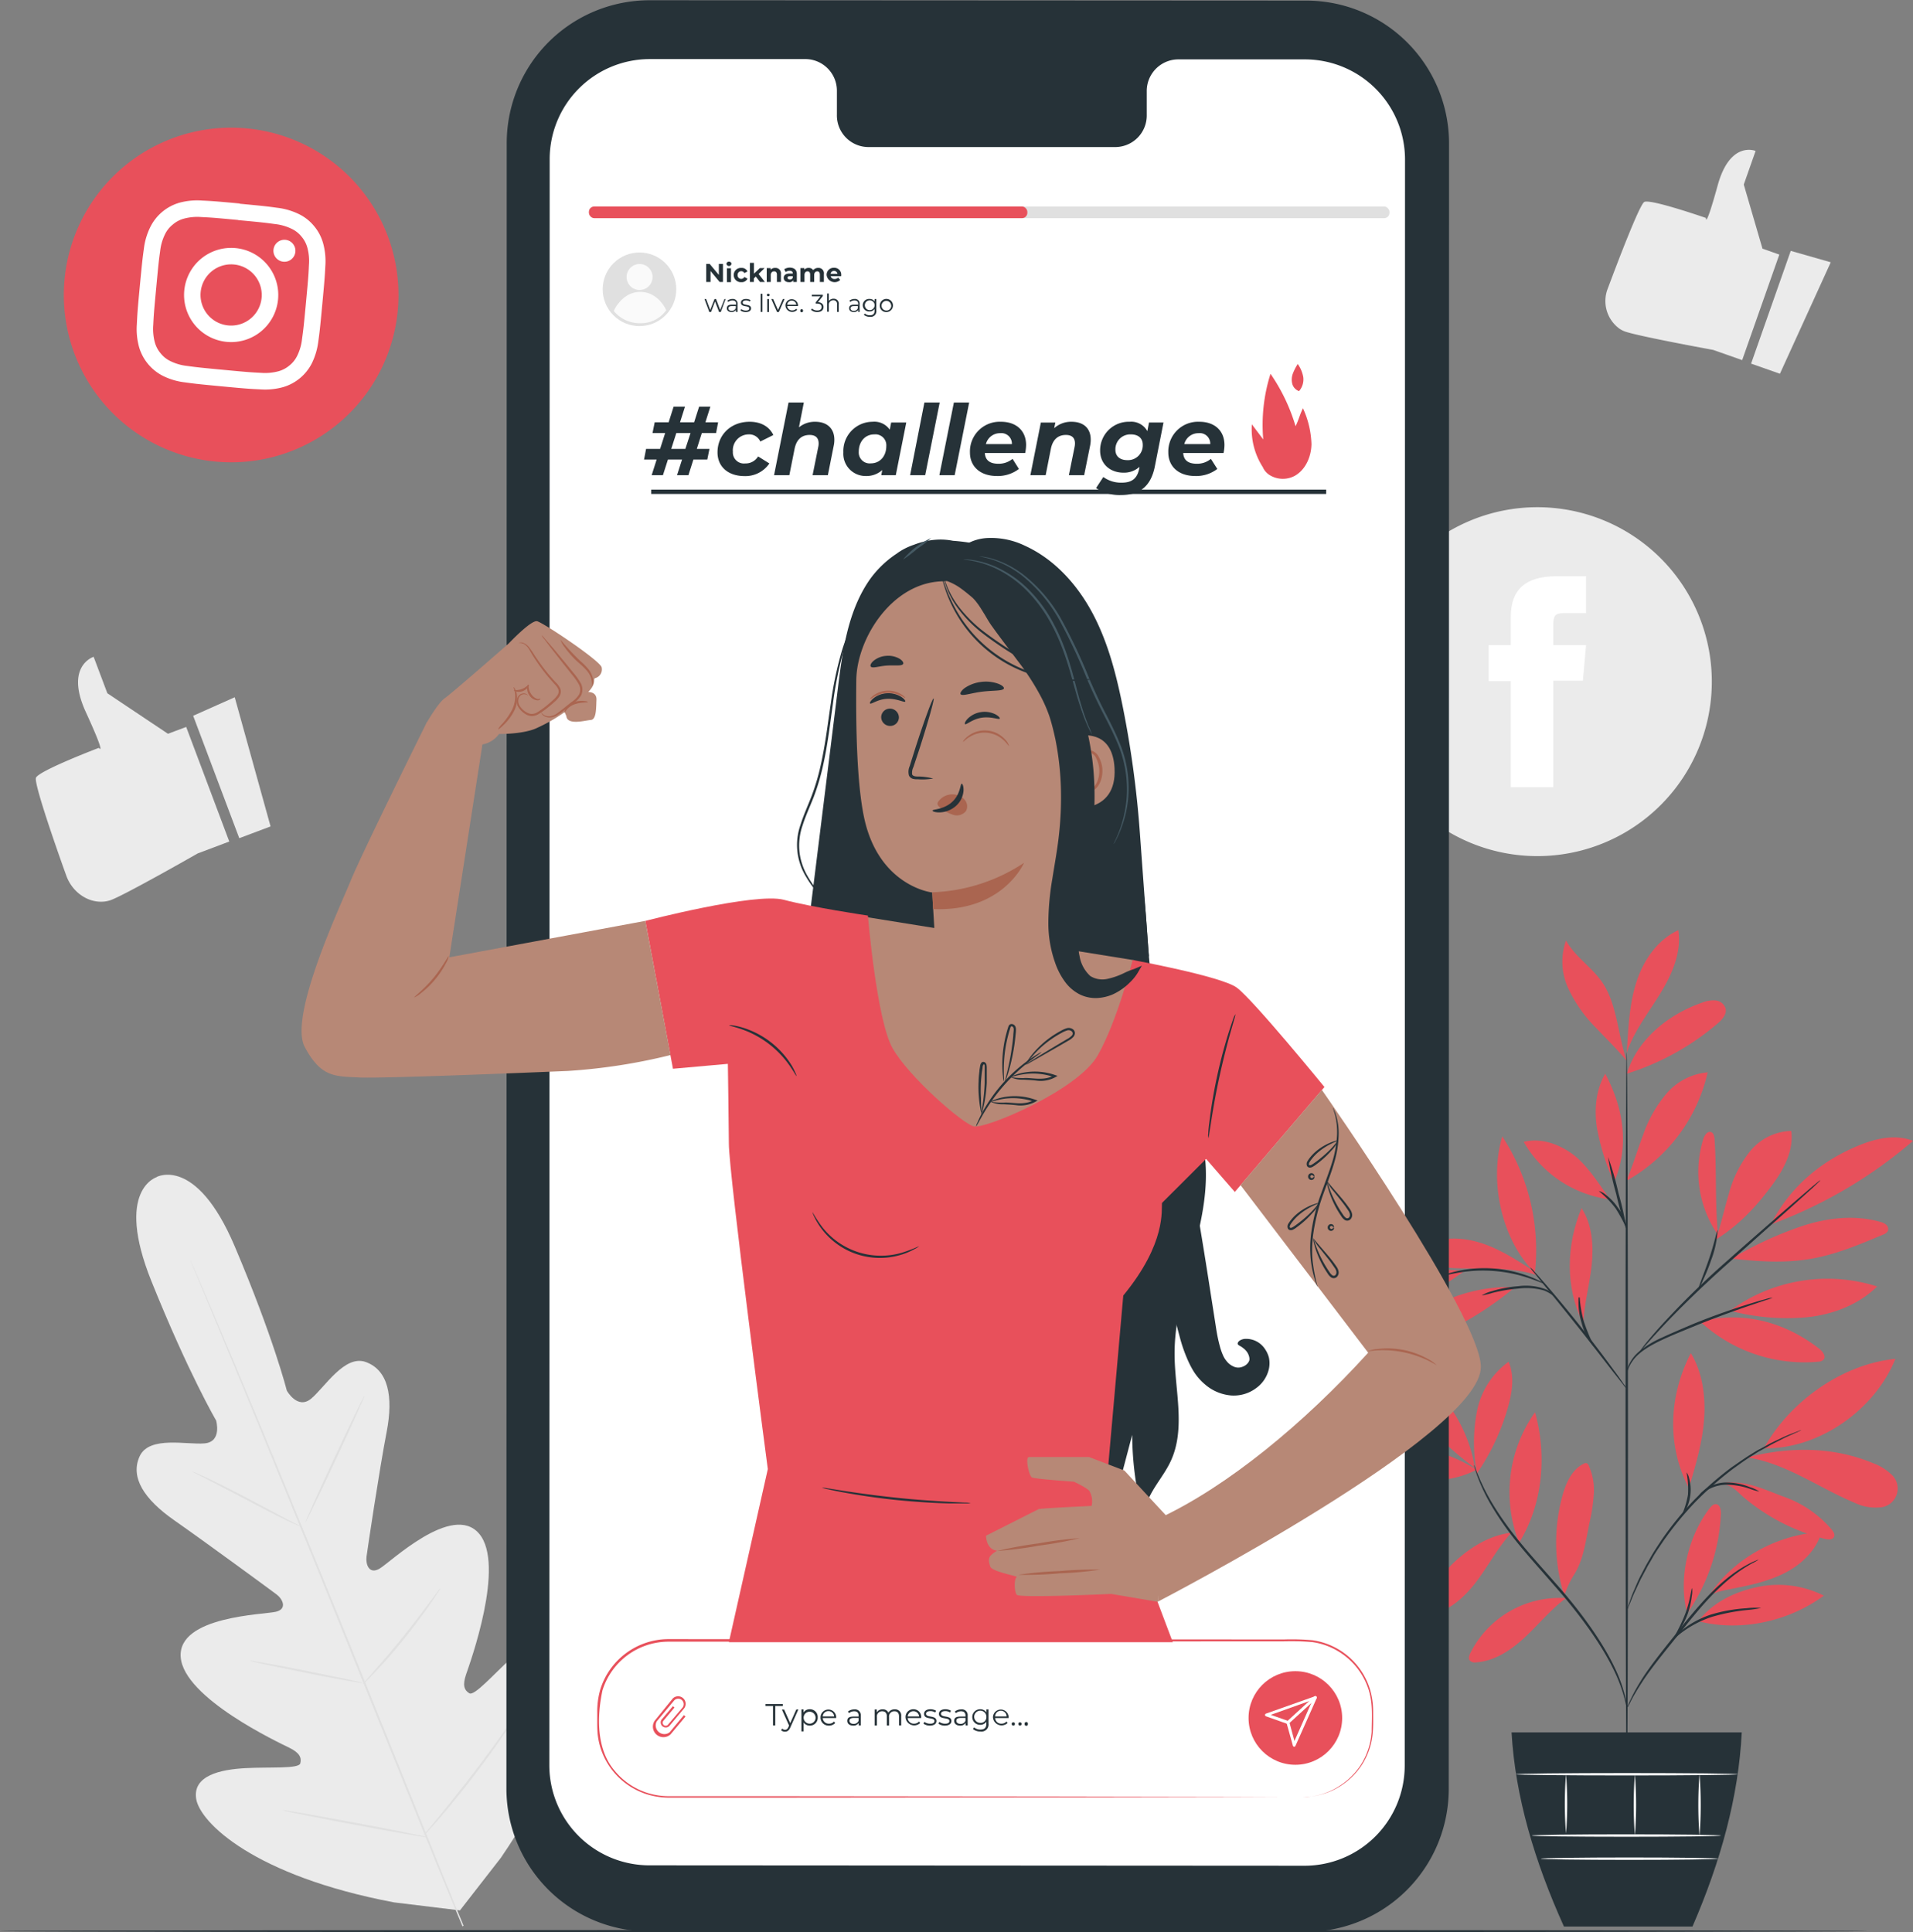 <svg xmlns="http://www.w3.org/2000/svg" viewBox="0 0 441.89 446.36"><rect x="0" y="0" width="441.89" height="446.36" fill="#808080" stroke="none"/><defs><style>.cls-1{fill:#ebebeb;}.cls-2{fill:#e0e0e0;}.cls-3{fill:#fff;}.cls-4{fill:#e8505b;}.cls-5{fill:#263238;}.cls-6{fill:#fafafa;}.cls-7{fill:#b78876;}.cls-8{fill:#455a64;}.cls-9{fill:#aa6550;}</style></defs><g id="Background_Complete" data-name="Background Complete"><path class="cls-1" d="M64.07,302.38s-9.91,2.74-1.31,24.11,14.93,32.14,14.93,32.14,1.43,4.9-2.63,5.29-12.73-1.81-15,2.92c-2.3,4.9,1,10,8,14.88s22.24,16.08,23.6,17.1,2.57,3.33-.15,4-22.69,1-22,10.47,22.7,19.77,25.08,20.94,2.88,2.27,2.55,3.6-7,.81-12.71,1.12-12.21,1.69-11.34,7.11,13.33,17.78,45.72,23.9l15.2,1.85,9.44-12.13c18.62-27.2,18.73-44.75,15.51-49.21s-8.8-.81-13,3-8.62,8.9-9.79,8.18-1.6-1.84-.74-4.35,9.16-25.32,3-32.53-20.54,6.68-23,8.1-3.21-1.09-3-2.74,3-20.33,4.64-28.78.29-14.37-4.8-16.22c-4.91-1.78-9.51,5.89-12.65,8.48s-5.6-1.88-5.6-1.88S91,339.64,82,318.43s-18.15-16-18.15-16" transform="translate(-27.77 -30.49)"/><path class="cls-2" d="M134.59,475.5C128,459.89,116.88,432,107.17,408s-18.51-45.57-25-61.2c-3.24-7.8-5.85-14.12-7.67-18.51l-2.09-5c-.22-.57-.4-1-.53-1.32s-.16-.45-.16-.45.08.14.21.43.32.74.57,1.3l2.17,5c1.87,4.34,4.54,10.65,7.81,18.45,6.54,15.6,15.4,37.23,25.1,61.15s20.82,51.87,27.29,67.51" transform="translate(-27.77 -30.49)"/><path class="cls-2" d="M72.12,370.39a4.92,4.92,0,0,1,1,.39c.66.27,1.59.7,2.75,1.24,2.3,1.09,5.44,2.67,8.87,4.47l8.77,4.66,2.67,1.39a4.77,4.77,0,0,1,1,.55,4.87,4.87,0,0,1-1-.38c-.66-.28-1.6-.71-2.74-1.26-2.29-1.11-5.41-2.73-8.84-4.54l-8.8-4.59-2.68-1.38A4.66,4.66,0,0,1,72.12,370.39Z" transform="translate(-27.77 -30.49)"/><path class="cls-2" d="M98.29,382.21c-.11-.06,2.86-6.67,6.64-14.78s6.95-14.63,7.06-14.57-2.85,6.67-6.63,14.77S98.41,382.26,98.29,382.21Z" transform="translate(-27.77 -30.49)"/><path class="cls-2" d="M111.54,419.62a5.06,5.06,0,0,1,.71-.89l2-2.31c1.71-1.95,4.06-4.65,6.54-7.73s4.64-5.94,6.18-8l1.83-2.47a4.77,4.77,0,0,1,.72-.88,5.77,5.77,0,0,1-.57,1c-.39.62-1,1.49-1.71,2.56-1.47,2.14-3.59,5-6.08,8.12s-4.88,5.77-6.66,7.67c-.89.94-1.62,1.7-2.14,2.21A5.17,5.17,0,0,1,111.54,419.62Z" transform="translate(-27.77 -30.49)"/><path class="cls-2" d="M85.51,414.14a4,4,0,0,1,1,.11l2.8.47c2.36.42,5.62,1,9.21,1.75s6.83,1.37,9.18,1.88l2.77.62a4.72,4.72,0,0,1,1,.29,4,4,0,0,1-1-.11l-2.8-.47c-2.36-.42-5.62-1-9.21-1.75s-6.83-1.37-9.17-1.88l-2.77-.62A5,5,0,0,1,85.51,414.14Z" transform="translate(-27.77 -30.49)"/><path class="cls-2" d="M93,448.65a7.13,7.13,0,0,1,1.33.15l3.59.6c3,.52,7.21,1.28,11.82,2.14s8.78,1.67,11.79,2.28l3.56.74a8.08,8.08,0,0,1,1.3.34,7.13,7.13,0,0,1-1.33-.15l-3.59-.6c-3-.52-7.21-1.28-11.82-2.14s-8.78-1.67-11.79-2.28L94.31,449A8.08,8.08,0,0,1,93,448.65Z" transform="translate(-27.77 -30.49)"/><path class="cls-2" d="M125.64,454.53a7.62,7.62,0,0,1,.86-1.15c.64-.78,1.47-1.79,2.46-3,2.08-2.55,4.93-6.09,8-10.08s5.71-7.67,7.62-10.35c.91-1.29,1.68-2.35,2.26-3.17a11.06,11.06,0,0,1,.87-1.14,7.77,7.77,0,0,1-.72,1.24c-.49.78-1.22,1.9-2.14,3.26-1.84,2.73-4.46,6.45-7.52,10.45s-5.94,7.51-8.09,10c-1.07,1.24-2,2.25-2.58,2.92A9.26,9.26,0,0,1,125.64,454.53Z" transform="translate(-27.77 -30.49)"/><path class="cls-1" d="M382.89,228.26h0a40.3,40.3,0,0,1-40.3-40.3h0a40.3,40.3,0,0,1,40.3-40.3h0a40.3,40.3,0,0,1,40.3,40.3h0A40.3,40.3,0,0,1,382.89,228.26Z" transform="translate(-27.77 -30.49)"/><path class="cls-3" d="M376.75,212.32h9.81V187.75h6.85l.73-8.23h-7.58v-4.68c0-1.94.39-2.71,2.27-2.71h5.31V163.6h-6.8c-7.3,0-10.59,3.21-10.59,9.37v6.55h-5.1v8.33h5.1Z" transform="translate(-27.77 -30.49)"/><path class="cls-1" d="M438.78,89.3l-3.89-1.37-4.32-14.81,2.73-7.76s-5.88-2.48-8.75,7.93-2.72,7.55-2.72,7.55-12.78-4.44-14.23-3.7c-1.05.53-5.86,13.08-8.41,19.91a7.89,7.89,0,0,0,2.64,9.35,5.73,5.73,0,0,0,1.3.67c3.19,1.12,20.36,4.25,20.36,4.25l6.71,2.36Z" transform="translate(-27.77 -30.49)"/><polygon class="cls-1" points="422.89 60.59 411.15 86.34 404.49 84 413.65 57.95 422.89 60.59"/><path class="cls-1" d="M70.78,198.42,66.57,200l-14-9.36-3.17-8.42S42.68,184.28,47.6,195s3,8.25,3,8.25-13.83,5.27-14.52,6.9c-.51,1.19,4.29,15.09,7,22.61,1.34,3.78,5,6.4,8.79,6a6.42,6.42,0,0,0,1.57-.37c3.45-1.3,20-10.75,20-10.75l7.29-2.75Z" transform="translate(-27.77 -30.49)"/><polygon class="cls-1" points="54.22 161.07 62.5 190.91 55.27 193.63 44.62 165.35 54.22 161.07"/></g><g id="Plant"><path class="cls-4" d="M368.86,370a37.66,37.66,0,0,0-16.11-5.54c-2.63-.27-5.5-.19-7.62,1.4a1.58,1.58,0,0,0-.78,1.39,1.67,1.67,0,0,0,.75.95c6.55,5,16.46,5.63,23.76,1.8" transform="translate(-27.77 -30.49)"/><path class="cls-4" d="M368.45,369.59a77.57,77.57,0,0,1-10.4-9.16,26.38,26.38,0,0,1-6.53-12.06,4.89,4.89,0,0,1,.52-4c8.29,6.48,14.81,14.86,16.41,25.26" transform="translate(-27.77 -30.49)"/><path class="cls-4" d="M368.78,370a37.54,37.54,0,0,1,.19-13.66,18.44,18.44,0,0,1,7.28-11.27c1.43,3.35.81,7.21-.2,10.71A52,52,0,0,1,368.84,371" transform="translate(-27.77 -30.49)"/><path class="cls-4" d="M376.91,384.55c-4.94.6-9.24,3.2-12.92,6.54a24.34,24.34,0,0,0-7.39,12.68c4.84-.3,8.95-3.71,11.92-7.54s5.05-8,8.32-11.61" transform="translate(-27.77 -30.49)"/><path class="cls-4" d="M378.67,386.88a31.89,31.89,0,0,1,3.68-30.14c2.81,10,1.78,21.3-3.68,30.14" transform="translate(-27.77 -30.49)"/><path class="cls-4" d="M389.41,399.67a23.06,23.06,0,0,0-22,12.68c-.27.54-.51,1.24-.14,1.73a1.65,1.65,0,0,0,1.46.43c4.34-.28,8.19-2.9,11.36-5.87s5.94-6.41,9.45-9" transform="translate(-27.77 -30.49)"/><path class="cls-4" d="M389.07,399a41.08,41.08,0,0,1-.41-22.92c.81-2.95,2.16-6.05,4.89-7.44a1,1,0,0,1,.75-.13,1,1,0,0,1,.47.55,13.83,13.83,0,0,1,1.16,6.58,41.78,41.78,0,0,1-1,6.65c-.86,4.07-1.32,8.44-3.55,11.95a22.92,22.92,0,0,0-1.42,2.63c-.42.89-.43,1.2-.81,1.91" transform="translate(-27.77 -30.49)"/><path class="cls-4" d="M417.5,403.21c-2.1-8,.13-17.73,5.18-24.3.38-.48.87-1,1.48-.94.93.08,1.17,1.32,1.13,2.25a43.93,43.93,0,0,1-7.79,23" transform="translate(-27.77 -30.49)"/><path class="cls-4" d="M420.07,405c9.73,2.53,20.9.07,29-5.9a23.49,23.49,0,0,0-15.7-1.92c-5.24,1.2-10,3.54-13.3,7.82" transform="translate(-27.77 -30.49)"/><path class="cls-4" d="M422.23,399.63c5.45-8.89,15.91-14.7,26.32-15.22-1.2,4.23-4.68,7.52-8.61,9.51s-8.31,2.86-12.63,3.7c-1.68.33-4,.68-5.08,2" transform="translate(-27.77 -30.49)"/><path class="cls-4" d="M418.05,373.74c1.47-5.06,3-10.17,3.36-15.42s-.34-10.74-3.07-15.25c-5.09,9.86-5.61,21.37-.45,31.19" transform="translate(-27.77 -30.49)"/><path class="cls-4" d="M435.19,365.07c6-10.83,18.11-19.47,30.41-20.68-4.75,11.81-17.68,20.93-30.41,20.68" transform="translate(-27.77 -30.49)"/><path class="cls-4" d="M431.45,367.19c8.88,1.35,16.45,7,24.75,10.47a11.12,11.12,0,0,0,5.59,1.07,4.38,4.38,0,0,0,2.75-7.75,12.18,12.18,0,0,0-4.07-2.47c-9-3.76-18.74-3.85-28.26-1.57" transform="translate(-27.77 -30.49)"/><path class="cls-4" d="M426.31,373.42c2,.58,2.69,1.62,4.29,3A46.27,46.27,0,0,0,449.37,386c.71.17,1.65.24,2-.4s-.08-1.25-.49-1.76a25.78,25.78,0,0,0-11.33-7.69c-4.33-1.61-8.08-3.56-13.25-3.14" transform="translate(-27.77 -30.49)"/><path class="cls-4" d="M420.51,335.79a35.47,35.47,0,0,0,27.23,9.27,1.87,1.87,0,0,0,1.24-.45c.68-.74-.14-1.89-.94-2.52-8-6.24-17.7-8.83-27.53-6.3" transform="translate(-27.77 -30.49)"/><path class="cls-4" d="M427.38,333.28a38,38,0,0,1,34-5.61c-4.27,4.22-10.21,6.49-16.19,7.11a51.36,51.36,0,0,1-17.79-1.5" transform="translate(-27.77 -30.49)"/><path class="cls-4" d="M424.65,316c-.79-8-.28-14.3-.83-22.33-.05-.64-.18-1.42-.78-1.65-.84-.32-1.54.71-1.81,1.56a25.58,25.58,0,0,0,3.41,22.24" transform="translate(-27.77 -30.49)"/><path class="cls-4" d="M424.07,316.87c5.42-3.35,9.48-7.73,13.24-12.87,2.62-3.57,4.82-7.86,4.23-12.25a12.66,12.66,0,0,0-9.55,4.74,26.65,26.65,0,0,0-4.87,9.79c-1.06,3.52-1.8,7.13-3.05,10.59" transform="translate(-27.77 -30.49)"/><path class="cls-4" d="M437.08,313.26a106.88,106.88,0,0,0,32.58-19.21c-3.89-1.57-8.35-.63-12.24.94-8.89,3.58-16.15,9.64-20.51,18.18" transform="translate(-27.77 -30.49)"/><path class="cls-4" d="M427.73,321.24c6,.66,12.12,1.09,18.09.09s11.41-3.31,16.89-5.61a2,2,0,0,0,1.15-.87,1.35,1.35,0,0,0-.41-1.45,3.47,3.47,0,0,0-1.44-.67c-6-1.67-12.39-.89-18.25,1.09a84.13,84.13,0,0,0-16,7.42" transform="translate(-27.77 -30.49)"/><path class="cls-4" d="M393.39,336.07c-4.1-8.29-3.84-17.95-.29-26.49,2.49,3.8,2.8,8.65,2.34,13.17s-1.83,9.18-1.92,13.73" transform="translate(-27.77 -30.49)"/><path class="cls-4" d="M377,327.8a37,37,0,0,0-27.45,11.69c5.12.81,10.38-.51,15-2.78a76.43,76.43,0,0,0,12.88-8.63" transform="translate(-27.77 -30.49)"/><path class="cls-4" d="M366,324.11c-5-.4-9.83-1-14.65.45s-9.21,4.83-11.17,9.47a26.44,26.44,0,0,0,13.74-2.59A78.89,78.89,0,0,0,366,324.11" transform="translate(-27.77 -30.49)"/><path class="cls-4" d="M382.3,324.28c-4.51-2.95-9.14-6-14.39-7.18s-11.33-.32-15,3.63c4.25,2.5,9.4,2.79,14.33,2.79s11-.06,15.61,1.58" transform="translate(-27.77 -30.49)"/><path class="cls-4" d="M382.32,324.52c-7.7-7.57-10.63-21.16-7.53-31.51a48,48,0,0,1,7.53,31.51" transform="translate(-27.77 -30.49)"/><path class="cls-4" d="M403.52,303.08c1.45-3.38,2.47-6.93,3.78-10.37a29.71,29.71,0,0,1,5.39-9.56,14.17,14.17,0,0,1,9.54-4.94,38.43,38.43,0,0,1-18.52,24.92" transform="translate(-27.77 -30.49)"/><path class="cls-4" d="M399.68,307.54c-2.4-3.31-5.18-7.8-8.44-10.27s-7.51-4-11.5-3a26.74,26.74,0,0,0,19.94,13.29" transform="translate(-27.77 -30.49)"/><path class="cls-4" d="M400.45,303.35a56.39,56.39,0,0,1-3.8-12.31c-.64-4.26-.25-8.81,1.92-12.52,4.24,8,5.6,16.58,2.1,24.92" transform="translate(-27.77 -30.49)"/><path class="cls-4" d="M403.56,278.52c2.39-7.93,9.65-13.77,17.49-16.45a6.64,6.64,0,0,1,3.07-.46,2.67,2.67,0,0,1,2.26,1.89c.28,1.35-.83,2.56-1.88,3.45a59.64,59.64,0,0,1-20.94,11.57" transform="translate(-27.77 -30.49)"/><path class="cls-4" d="M403.64,272c.31-5.11.63-10.29,2.29-15.14s4.87-9.38,9.53-11.5c.79,5.16-1.49,10.29-4.23,14.74s-6.06,8.63-7.71,13.59" transform="translate(-27.77 -30.49)"/><path class="cls-4" d="M403.52,275.55c-2-5.78-2.19-13.11-5.65-18.15-2.42-3.52-6.29-5.91-8.37-9.64a14.69,14.69,0,0,0,.48,10.95,31.86,31.86,0,0,0,6.4,9.16c2.56,2.73,4.76,4.79,7.14,7.68" transform="translate(-27.77 -30.49)"/><path class="cls-5" d="M403.56,445.71c-.16,0-.29-38.54-.3-86.08s.1-86.09.26-86.09.28,38.54.3,86.09S403.71,445.71,403.56,445.71Z" transform="translate(-27.77 -30.49)"/><path class="cls-5" d="M437.24,330.25a7.87,7.87,0,0,1-1.45.54l-4,1.35c-3.36,1.15-8,2.8-13,4.86s-9.65,3.86-12.32,6.17a9.07,9.07,0,0,0-2.47,3.27c-.38.91-.45,1.46-.5,1.45s0-.14,0-.4a6.22,6.22,0,0,1,.29-1.13,8.7,8.7,0,0,1,2.41-3.49,21.84,21.84,0,0,1,5.34-3.32c2.14-1,4.51-2,7-3.07,5-2.06,9.69-3.66,13.09-4.71,1.7-.53,3.09-.93,4.05-1.18A7.33,7.33,0,0,1,437.24,330.25Z" transform="translate(-27.77 -30.49)"/><path class="cls-5" d="M448.28,303.13a2.94,2.94,0,0,1-.41.43l-1.23,1.17L442,308.92,426.65,322.6c-6,5.34-11.18,10.45-14.77,14.29-1.8,1.92-3.22,3.51-4.19,4.62l-1.11,1.27c-.26.29-.41.44-.42.42a2.23,2.23,0,0,1,.33-.49c.23-.31.57-.77,1-1.34.91-1.16,2.29-2.79,4.06-4.75a193.16,193.16,0,0,1,14.69-14.43c6-5.33,11.5-10.11,15.48-13.57l4.73-4.06,1.31-1.08A2.91,2.91,0,0,1,448.28,303.13Z" transform="translate(-27.77 -30.49)"/><path class="cls-5" d="M420.18,328c-.16-.07,1.09-3,2.34-6.62s1.85-6.75,2-6.72a22.57,22.57,0,0,1-1.48,6.9,43.79,43.79,0,0,1-1.87,4.63A7.26,7.26,0,0,1,420.18,328Z" transform="translate(-27.77 -30.49)"/><path class="cls-5" d="M403.59,351.36a6.35,6.35,0,0,1-.92-1.07l-2.37-3c-2-2.57-4.74-6.12-7.82-10s-5.92-7.37-8-9.89l-2.42-3a7,7,0,0,1-.84-1.14,6.07,6.07,0,0,1,1,1c.62.67,1.49,1.66,2.56,2.89,2.13,2.45,5,5.9,8.1,9.79s5.79,7.48,7.7,10.12c1,1.31,1.72,2.39,2.23,3.14A7.26,7.26,0,0,1,403.59,351.36Z" transform="translate(-27.77 -30.49)"/><path class="cls-5" d="M396.21,341.88a13.39,13.39,0,0,1-3.1-5.79,16.65,16.65,0,0,1-.7-5.84l.25,0c-.11.45-.19.68-.24.67s0-.25,0-.71l.25,0a26.64,26.64,0,0,0,1,5.68A42.17,42.17,0,0,0,396.21,341.88Z" transform="translate(-27.77 -30.49)"/><path class="cls-5" d="M386.67,329.89a10.09,10.09,0,0,0-2.16-1.26,14.5,14.5,0,0,0-6-.47,37.24,37.24,0,0,0-6,1,17.77,17.77,0,0,1-2.48.6,8.28,8.28,0,0,1,2.38-1,27.41,27.41,0,0,1,6.1-1.15,13.07,13.07,0,0,1,6.19.67A3.84,3.84,0,0,1,386.67,329.89Z" transform="translate(-27.77 -30.49)"/><path class="cls-5" d="M384.41,327c0,.09-1.26-.5-3.31-1.2a33.29,33.29,0,0,0-16.68-1.27c-2.13.38-3.42.78-3.45.68a3.73,3.73,0,0,1,.88-.37,20.81,20.81,0,0,1,2.5-.7,29.35,29.35,0,0,1,16.89,1.29,20.51,20.51,0,0,1,2.36,1.07A3.2,3.2,0,0,1,384.41,327Z" transform="translate(-27.77 -30.49)"/><path class="cls-5" d="M403.52,314.69a69.08,69.08,0,0,1-2.42-8.38,68.61,68.61,0,0,1-1.87-8.53,68.6,68.6,0,0,1,2.41,8.39A67.75,67.75,0,0,1,403.52,314.69Z" transform="translate(-27.77 -30.49)"/><path class="cls-5" d="M403.67,314.69a39.75,39.75,0,0,0-2.67-5,22,22,0,0,0-3.94-4.06,3.66,3.66,0,0,1,1.52.78,12.33,12.33,0,0,1,2.87,3A11,11,0,0,1,403.67,314.69Z" transform="translate(-27.77 -30.49)"/><path class="cls-5" d="M403.56,425.16c-.06,0-.18-.92-.61-2.56a36.22,36.22,0,0,0-2.58-6.67c-2.66-5.45-7.51-12.35-13.66-19.26-3-3.48-6-6.77-8.53-9.92a70,70,0,0,1-6.09-8.79,42.4,42.4,0,0,1-3.08-6.52c-.28-.81-.49-1.44-.6-1.87a2.52,2.52,0,0,1-.16-.67c.05,0,.33.89,1,2.46a48,48,0,0,0,3.22,6.4,73.59,73.59,0,0,0,6.15,8.67c2.52,3.11,5.49,6.38,8.55,9.88,6.17,6.93,11,13.91,13.6,19.45a33.54,33.54,0,0,1,2.43,6.79,17.39,17.39,0,0,1,.34,1.93A2.91,2.91,0,0,1,403.56,425.16Z" transform="translate(-27.77 -30.49)"/><path class="cls-5" d="M434,390.78a13.25,13.25,0,0,1-1.59.9,34.69,34.69,0,0,0-4.14,2.73,48.51,48.51,0,0,0-5.43,5c-1.91,2-3.87,4.36-5.88,6.86-4,5-7.76,9.48-10,13-1.14,1.76-2,3.25-2.52,4.29a12.67,12.67,0,0,1-.87,1.6,1.47,1.47,0,0,1,.14-.45c.12-.29.28-.72.54-1.25a41.78,41.78,0,0,1,2.37-4.4c2.18-3.64,5.9-8.15,9.91-13.18,2-2.51,4-4.85,5.94-6.86A43.31,43.31,0,0,1,428,394.1a28.89,28.89,0,0,1,4.27-2.61c.53-.27,1-.43,1.24-.55A2.27,2.27,0,0,1,434,390.78Z" transform="translate(-27.77 -30.49)"/><path class="cls-5" d="M434.59,401.94a24.86,24.86,0,0,1-3.37.49,44.5,44.5,0,0,0-8,1.57,24,24,0,0,0-7.16,3.76c-1.65,1.27-2.43,2.33-2.5,2.27s.13-.31.5-.78a13.3,13.3,0,0,1,1.75-1.8,21.81,21.81,0,0,1,7.24-4,36.2,36.2,0,0,1,8.13-1.44A17.53,17.53,0,0,1,434.59,401.94Z" transform="translate(-27.77 -30.49)"/><path class="cls-5" d="M414.54,408.8c-.18-.1,1.34-2.42,2.52-5.54s1.37-5.91,1.57-5.88a5.67,5.67,0,0,1-.06,1.81,19.63,19.63,0,0,1-1,4.26,20.76,20.76,0,0,1-2,3.91A5.37,5.37,0,0,1,414.54,408.8Z" transform="translate(-27.77 -30.49)"/><path class="cls-5" d="M443.85,360.84a2.24,2.24,0,0,1-.54.29l-1.58.72c-.7.3-1.54.67-2.49,1.17s-2.06,1-3.22,1.7l-1.84,1c-.64.37-1.27.8-1.94,1.22-1.36.83-2.71,1.84-4.16,2.87a80,80,0,0,0-8.7,7.65,78,78,0,0,0-7.34,8.95c-1,1.49-2,2.88-2.73,4.26-.4.69-.81,1.33-1.15,2l-1,1.88c-.65,1.18-1.12,2.31-1.58,3.27s-.81,1.82-1.09,2.53-.49,1.18-.66,1.61a3,3,0,0,1-.27.55,2.51,2.51,0,0,1,.16-.59l.57-1.65a25.16,25.16,0,0,1,1-2.57c.43-1,.88-2.13,1.51-3.33l1-1.9c.34-.66.74-1.32,1.13-2,.77-1.41,1.73-2.82,2.71-4.32a75,75,0,0,1,7.36-9.05,76.82,76.82,0,0,1,8.79-7.67c1.47-1,2.85-2,4.22-2.85.68-.41,1.33-.84,2-1.2l1.87-1c1.18-.68,2.31-1.16,3.28-1.63s1.82-.82,2.53-1.09l1.63-.63A2.79,2.79,0,0,1,443.85,360.84Z" transform="translate(-27.77 -30.49)"/><path class="cls-5" d="M419.76,377a3.86,3.86,0,0,1,1.33-2,8.34,8.34,0,0,1,5.33-2.05,14.56,14.56,0,0,1,5.62,1.1,7.93,7.93,0,0,1,2.12,1,13.24,13.24,0,0,1-2.25-.66,16.91,16.91,0,0,0-5.47-.91,8.62,8.62,0,0,0-5.1,1.79A17.39,17.39,0,0,0,419.76,377Z" transform="translate(-27.77 -30.49)"/><path class="cls-5" d="M416.16,380.7a20,20,0,0,0,1.52-4.93,20.5,20.5,0,0,0-.34-5.15,3.27,3.27,0,0,1,.62,1.43,10,10,0,0,1,.27,3.78,10.17,10.17,0,0,1-1.13,3.61C416.63,380.29,416.22,380.73,416.16,380.7Z" transform="translate(-27.77 -30.49)"/><path class="cls-5" d="M376.93,430.69c.84,14.73,5.27,29.71,12.1,44.85h29.69c6.51-15,10.65-30,11.38-44.85Z" transform="translate(-27.77 -30.49)"/><path class="cls-6" d="M425.29,454.52c0,.16-9.78.28-21.83.28s-21.84-.12-21.84-.28,9.78-.28,21.84-.28S425.29,454.37,425.29,454.52Z" transform="translate(-27.77 -30.49)"/><path class="cls-6" d="M424.62,459.86c0,.15-9.16.28-20.46.28s-20.47-.13-20.47-.28,9.16-.28,20.47-.28S424.62,459.71,424.62,459.86Z" transform="translate(-27.77 -30.49)"/><path class="cls-6" d="M389.51,440.36a83.69,83.69,0,0,1,0,13.68,83.69,83.69,0,0,1,0-13.68Z" transform="translate(-27.77 -30.49)"/><path class="cls-6" d="M405.42,440.36a89.65,89.65,0,0,1,0,14.16,89.65,89.65,0,0,1,0-14.16Z" transform="translate(-27.77 -30.49)"/><path class="cls-6" d="M420.35,440.24a93.23,93.23,0,0,1,0,14.44,93.23,93.23,0,0,1,0-14.44Z" transform="translate(-27.77 -30.49)"/><path class="cls-6" d="M429.16,440.36c0,.15-11.47.28-25.61.28s-25.61-.13-25.61-.28,11.47-.28,25.61-.28S429.16,440.2,429.16,440.36Z" transform="translate(-27.77 -30.49)"/></g><g id="Instagram"><path class="cls-4" d="M77.58,137.12h0a38.65,38.65,0,0,1-34.9-42.07h0a38.65,38.65,0,0,1,42.07-34.9h0a38.65,38.65,0,0,1,34.9,42.07h0A38.65,38.65,0,0,1,77.58,137.12Z" transform="translate(-27.77 -30.49)"/><path class="cls-3" d="M82.78,81.34c5.63.52,6.3.61,8.51.91a11.67,11.67,0,0,1,3.85,1.1,6.47,6.47,0,0,1,2.28,1.8,6.55,6.55,0,0,1,1.35,2.57,11.72,11.72,0,0,1,.36,4c-.1,2.24-.14,2.9-.67,8.54s-.61,6.3-.92,8.51a11.49,11.49,0,0,1-1.09,3.85,6.47,6.47,0,0,1-1.8,2.28,6.68,6.68,0,0,1-2.58,1.36,11.92,11.92,0,0,1-4,.36c-2.24-.11-2.9-.15-8.54-.68s-6.3-.61-8.51-.91a11.67,11.67,0,0,1-3.85-1.1,6.47,6.47,0,0,1-2.28-1.8,6.71,6.71,0,0,1-1.36-2.57,12,12,0,0,1-.36-4c.11-2.23.15-2.9.68-8.54s.6-6.3.91-8.51a11.67,11.67,0,0,1,1.1-3.85,6.47,6.47,0,0,1,1.8-2.28A6.55,6.55,0,0,1,70.25,81a11.87,11.87,0,0,1,4-.37c2.23.11,2.9.15,8.54.68m.35-3.81c-5.73-.53-6.45-.57-8.71-.68a15.62,15.62,0,0,0-5.21.5A10.84,10.84,0,0,0,62.46,83,15.37,15.37,0,0,0,61,88c-.31,2.24-.4,3-.94,8.69s-.57,6.45-.68,8.71a15.62,15.62,0,0,0,.5,5.21,10.84,10.84,0,0,0,5.6,6.75,15.37,15.37,0,0,0,5,1.46c2.24.31,3,.4,8.69.94s6.45.57,8.71.68a15.65,15.65,0,0,0,5.21-.5,10.84,10.84,0,0,0,6.75-5.6,15.87,15.87,0,0,0,1.46-5c.31-2.24.4-3,.93-8.69s.58-6.45.69-8.71a15.65,15.65,0,0,0-.5-5.21,10.51,10.51,0,0,0-2.09-4,10.36,10.36,0,0,0-3.51-2.78,15.61,15.61,0,0,0-5-1.46c-2.24-.31-3-.4-8.69-.94" transform="translate(-27.77 -30.49)"/><path class="cls-3" d="M82.17,87.8A10.88,10.88,0,1,0,92,99.65,10.88,10.88,0,0,0,82.17,87.8m-1.66,17.87a7.07,7.07,0,1,1,7.69-6.38,7.07,7.07,0,0,1-7.69,6.38" transform="translate(-27.77 -30.49)"/><path class="cls-3" d="M96,88.66a2.54,2.54,0,1,1-2.3-2.77A2.54,2.54,0,0,1,96,88.66" transform="translate(-27.77 -30.49)"/></g><g id="Device"><path class="cls-5" d="M329.37,476.76l-151.62-.09a33,33,0,0,1-33-33l.07-380.12a33,33,0,0,1,33.05-33l151.62.08a33,33,0,0,1,33,33l-.07,380.12A33,33,0,0,1,329.37,476.76Z" transform="translate(-27.77 -30.49)"/><path class="cls-3" d="M329.2,44.21l-29.4,0a7.31,7.31,0,0,0-7.14,7.46V57a7.29,7.29,0,0,1-7.14,7.46l-57.3,0a7.3,7.3,0,0,1-7.13-7.47V51.61A7.32,7.32,0,0,0,214,44.14H203.61l-25.73,0a23.13,23.13,0,0,0-23.14,23.13l-.08,371a23.13,23.13,0,0,0,23.12,23.13l151.32.09a23.14,23.14,0,0,0,23.15-23.12l.07-371A23.14,23.14,0,0,0,329.2,44.21Z" transform="translate(-27.77 -30.49)"/><rect class="cls-2" x="136.04" y="47.7" width="184.92" height="2.7" rx="1.24"/><rect class="cls-4" x="136.04" y="47.7" width="101.27" height="2.7" rx="1.24"/><rect class="cls-3" x="138.21" y="379.02" width="178.85" height="36.15" rx="16.17"/><path class="cls-4" d="M328.66,445.65l1-.07a8.75,8.75,0,0,0,1.27-.15,11.52,11.52,0,0,0,1.73-.35,15.3,15.3,0,0,0,4.5-2,16.59,16.59,0,0,0,4.8-4.64,16.27,16.27,0,0,0,2.66-7.88c0-3.06.37-6.51-.77-9.93a16,16,0,0,0-7.05-8.73,15.77,15.77,0,0,0-5.86-2.07,55.35,55.35,0,0,0-6.62-.18l-142.19.08A16,16,0,0,0,166.93,421c-1.33,6.33-1.37,13.82,3,18.76a16,16,0,0,0,8,5.09,16.78,16.78,0,0,0,4.68.58h23.22l63.93.06,43.1.08,11.71,0,3.05,0,1,0-1,0-3.05,0-11.71.05-43.1.08-63.93.06H182.61a17.43,17.43,0,0,1-4.81-.6,16.45,16.45,0,0,1-8.2-5.24,16.31,16.31,0,0,1-3.8-9.14c-.12-1.7-.05-3.35-.07-5a18.52,18.52,0,0,1,.72-5.06,16.52,16.52,0,0,1,15.71-11.58l142.19.08a54.46,54.46,0,0,1,6.67.19,16.31,16.31,0,0,1,13.12,11.05,17.6,17.6,0,0,1,.82,5.19c0,1.68.05,3.29-.07,4.85a16.25,16.25,0,0,1-2.74,8,16.49,16.49,0,0,1-4.88,4.66,15.07,15.07,0,0,1-4.56,1.93,11.49,11.49,0,0,1-1.74.34,8.33,8.33,0,0,1-1.27.12Z" transform="translate(-27.77 -30.49)"/><circle class="cls-4" cx="299.22" cy="396.87" r="10.81"/><path class="cls-3" d="M326.71,434h0a.32.32,0,0,1-.29-.24L325,428.67l-4.8-1.7a.33.33,0,0,1,0-.62l11.29-4a.34.34,0,0,1,.42.45L327,433.83A.33.33,0,0,1,326.71,434Zm-5.4-7.37,4.08,1.44a.35.35,0,0,1,.21.23l1.18,4.37,4.21-9.5Z" transform="translate(-27.77 -30.49)"/><path class="cls-3" d="M325.28,428.75a.36.36,0,0,1-.25-.11.34.34,0,0,1,0-.47l6.33-5.79a.34.34,0,0,1,.47,0,.33.33,0,0,1,0,.47l-6.33,5.79A.31.31,0,0,1,325.28,428.75Z" transform="translate(-27.77 -30.49)"/><path class="cls-5" d="M206.33,424.59h-1.74v-.45h4v.45h-1.74v4.49h-.52Z" transform="translate(-27.77 -30.49)"/><path class="cls-5" d="M212.19,425.37l-1.85,4.15c-.31.73-.71,1-1.24,1a1.25,1.25,0,0,1-.9-.34l.23-.37a1,1,0,0,0,.68.28c.33,0,.56-.15.77-.62l.16-.36-1.66-3.7h.52l1.4,3.15,1.4-3.15Z" transform="translate(-27.77 -30.49)"/><path class="cls-5" d="M216.66,427.22a1.8,1.8,0,0,1-1.85,1.9,1.63,1.63,0,0,1-1.41-.74v2.07h-.5v-5.08h.48v.73a1.62,1.62,0,0,1,1.43-.76A1.79,1.79,0,0,1,216.66,427.22Zm-.5,0a1.38,1.38,0,1,0-1.38,1.45A1.36,1.36,0,0,0,216.16,427.22Z" transform="translate(-27.77 -30.49)"/><path class="cls-5" d="M220.92,427.38h-3.1a1.37,1.37,0,0,0,1.46,1.29,1.43,1.43,0,0,0,1.13-.49l.29.33a1.87,1.87,0,0,1-1.44.61,1.85,1.85,0,0,1-1.95-1.9,1.81,1.81,0,1,1,3.62,0S220.92,427.32,220.92,427.38Zm-3.1-.38h2.63a1.3,1.3,0,0,0-1.32-1.23A1.29,1.29,0,0,0,217.82,427Z" transform="translate(-27.77 -30.49)"/><path class="cls-5" d="M226.6,426.78v2.3h-.48v-.58a1.38,1.38,0,0,1-1.27.62c-.84,0-1.36-.44-1.36-1.09s.37-1,1.43-1h1.18v-.22c0-.64-.36-1-1-1a1.91,1.91,0,0,0-1.23.43l-.23-.37a2.37,2.37,0,0,1,1.51-.5A1.32,1.32,0,0,1,226.6,426.78Zm-.5,1.18v-.6h-1.16c-.72,0-.95.28-.95.66s.34.7.93.7A1.18,1.18,0,0,0,226.1,428Z" transform="translate(-27.77 -30.49)"/><path class="cls-5" d="M235.94,426.93v2.15h-.5V427c0-.79-.39-1.19-1.06-1.19a1.19,1.19,0,0,0-1.24,1.34v1.95h-.51V427c0-.79-.39-1.19-1.07-1.19a1.2,1.2,0,0,0-1.24,1.34v1.95h-.5v-3.71h.48v.68a1.49,1.49,0,0,1,1.36-.71,1.34,1.34,0,0,1,1.32.78,1.62,1.62,0,0,1,1.47-.78A1.4,1.4,0,0,1,235.94,426.93Z" transform="translate(-27.77 -30.49)"/><path class="cls-5" d="M240.56,427.38h-3.11a1.38,1.38,0,0,0,1.46,1.29,1.46,1.46,0,0,0,1.14-.49l.28.33a2,2,0,0,1-3.38-1.29,1.78,1.78,0,0,1,1.81-1.88,1.77,1.77,0,0,1,1.8,1.88Zm-3.11-.38h2.63a1.32,1.32,0,0,0-2.63,0Z" transform="translate(-27.77 -30.49)"/><path class="cls-5" d="M241.07,428.66l.23-.4a2.25,2.25,0,0,0,1.32.42c.7,0,1-.24,1-.61,0-1-2.4-.2-2.4-1.67,0-.61.52-1.06,1.46-1.06a2.56,2.56,0,0,1,1.32.34l-.22.41a1.89,1.89,0,0,0-1.1-.32c-.67,0-1,.26-1,.61,0,1,2.4.25,2.4,1.68,0,.64-.56,1.06-1.53,1.06A2.51,2.51,0,0,1,241.07,428.66Z" transform="translate(-27.77 -30.49)"/><path class="cls-5" d="M244.53,428.66l.22-.4a2.28,2.28,0,0,0,1.32.42c.71,0,1-.24,1-.61,0-1-2.41-.2-2.41-1.67,0-.61.52-1.06,1.47-1.06a2.52,2.52,0,0,1,1.31.34l-.22.41a1.86,1.86,0,0,0-1.09-.32c-.67,0-1,.26-1,.61,0,1,2.41.25,2.41,1.68,0,.64-.57,1.06-1.53,1.06A2.47,2.47,0,0,1,244.53,428.66Z" transform="translate(-27.77 -30.49)"/><path class="cls-5" d="M251.3,426.78v2.3h-.48v-.58a1.41,1.41,0,0,1-1.28.62c-.84,0-1.36-.44-1.36-1.09s.37-1,1.44-1h1.17v-.22c0-.64-.36-1-1-1a1.91,1.91,0,0,0-1.23.43l-.23-.37a2.37,2.37,0,0,1,1.51-.5A1.32,1.32,0,0,1,251.3,426.78Zm-.51,1.18v-.6h-1.16c-.72,0-.95.28-.95.66s.34.7.94.7A1.17,1.17,0,0,0,250.79,428Z" transform="translate(-27.77 -30.49)"/><path class="cls-5" d="M256.11,425.37v3.26a1.63,1.63,0,0,1-1.86,1.85,2.59,2.59,0,0,1-1.73-.57l.26-.38a2.19,2.19,0,0,0,1.46.51c.94,0,1.37-.43,1.37-1.35v-.47a1.68,1.68,0,0,1-1.45.72,1.8,1.8,0,1,1,0-3.6,1.67,1.67,0,0,1,1.47.74v-.71Zm-.49,1.76a1.41,1.41,0,1,0-1.41,1.36A1.32,1.32,0,0,0,255.62,427.13Z" transform="translate(-27.77 -30.49)"/><path class="cls-5" d="M260.75,427.38h-3.11a1.38,1.38,0,0,0,1.46,1.29,1.44,1.44,0,0,0,1.14-.49l.28.33a2,2,0,0,1-3.38-1.29,1.81,1.81,0,1,1,3.62,0S260.75,427.32,260.75,427.38Zm-3.11-.38h2.64a1.32,1.32,0,0,0-2.64,0Z" transform="translate(-27.77 -30.49)"/><path class="cls-5" d="M261.46,428.73a.37.37,0,0,1,.37-.38.38.38,0,0,1,.38.38.39.39,0,0,1-.38.39A.38.38,0,0,1,261.46,428.73Z" transform="translate(-27.77 -30.49)"/><path class="cls-5" d="M263,428.73a.37.37,0,0,1,.38-.38.38.38,0,0,1,.38.38.39.39,0,0,1-.38.39A.38.38,0,0,1,263,428.73Z" transform="translate(-27.77 -30.49)"/><path class="cls-5" d="M264.45,428.73a.38.38,0,1,1,.75,0,.38.38,0,1,1-.75,0Z" transform="translate(-27.77 -30.49)"/><path class="cls-4" d="M182.46,430.66a2,2,0,0,1-3-2.5l4.05-4.86a1.27,1.27,0,0,1,1.95,1.62L182,429h0a.75.75,0,0,1-.9,0,.73.73,0,0,1-.17-.89l2.64-3.17-.36-.31-2.53,3h0l-.12.14v0a1.17,1.17,0,0,0,1.78,1.48h0l.07-.08.06-.06h0l3.35-4h0a1.74,1.74,0,0,0-2.67-2.22h0L179,428h0a2.43,2.43,0,0,0,3.71,3.1h0l3.41-4.09-.37-.31Z" transform="translate(-27.77 -30.49)"/><path class="cls-5" d="M189.89,130.52l-1.16,3.67h2.92l-.5,2.46h-3.21l-1.15,3.62h-2.63l1.16-3.62h-3.26l-1.16,3.62h-2.6l1.15-3.62h-2.91l.47-2.46h3.24l1.17-3.67H178.5l.5-2.47h3.22l1.15-3.62H186l-1.15,3.62h3.26l1.15-3.62h2.6l-1.15,3.62h2.94l-.47,2.47Zm-2.61,0H184l-1.18,3.67h3.26Z" transform="translate(-27.77 -30.49)"/><path class="cls-5" d="M193.51,135c0-4.05,3.07-7.08,7.42-7.08,2.6,0,4.55,1.11,5.47,3.07l-3,1.5a2.79,2.79,0,0,0-2.72-1.65,3.67,3.67,0,0,0-3.62,4,2.55,2.55,0,0,0,2.83,2.71,3.37,3.37,0,0,0,3-1.62l2.6,1.62a6.69,6.69,0,0,1-5.79,2.92C195.93,140.45,193.51,138.28,193.51,135Z" transform="translate(-27.77 -30.49)"/><path class="cls-5" d="M220.5,132.08a6.37,6.37,0,0,1-.16,1.45L219,140.27h-3.53l1.31-6.51a3.7,3.7,0,0,0,.09-.84c0-1.25-.68-1.95-2.08-1.95-1.79,0-3,1-3.46,3.12l-1.23,6.18h-3.53l3.35-16.79h3.53l-1.13,5.73a5.75,5.75,0,0,1,3.76-1.29C218.71,127.92,220.5,129.37,220.5,132.08Z" transform="translate(-27.77 -30.49)"/><path class="cls-5" d="M237.11,128.1l-2.42,12.17h-3.35l.23-1.2a5.4,5.4,0,0,1-3.74,1.38,5.13,5.13,0,0,1-5.25-5.45,6.77,6.77,0,0,1,6.72-7.08,4.34,4.34,0,0,1,4,1.83l.32-1.65Zm-4.61,5.43a2.52,2.52,0,0,0-2.79-2.69c-2.08,0-3.57,1.63-3.57,4a2.52,2.52,0,0,0,2.78,2.69C231,137.53,232.5,135.91,232.5,133.53Z" transform="translate(-27.77 -30.49)"/><path class="cls-5" d="M241.3,123.48h3.53l-3.35,16.79H238Z" transform="translate(-27.77 -30.49)"/><path class="cls-5" d="M248.11,123.48h3.53l-3.35,16.79h-3.53Z" transform="translate(-27.77 -30.49)"/><path class="cls-5" d="M264.58,135.14h-9.32c.11,1.65,1.13,2.48,3.14,2.48a5,5,0,0,0,3.26-1.13l1.47,2.33a8,8,0,0,1-5.09,1.63c-3.8,0-6.22-2.15-6.22-5.45a6.87,6.87,0,0,1,7.17-7.08c3.56,0,5.8,2.1,5.8,5.36A9.79,9.79,0,0,1,264.58,135.14Zm-9.07-2.06h6a2.43,2.43,0,0,0-2.72-2.52A3.34,3.34,0,0,0,255.51,133.08Z" transform="translate(-27.77 -30.49)"/><path class="cls-5" d="M279.72,132.06a7.17,7.17,0,0,1-.16,1.47l-1.36,6.74h-3.53l1.32-6.51a4.38,4.38,0,0,0,.09-.84c0-1.25-.68-1.95-2.09-1.95-1.78,0-3,1-3.46,3.12l-1.22,6.18h-3.53l2.42-12.17h3.35l-.27,1.31a5.78,5.78,0,0,1,4-1.49C278,127.92,279.72,129.37,279.72,132.06Z" transform="translate(-27.77 -30.49)"/><path class="cls-5" d="M296.53,128.1l-2,10.14c-.93,4.68-3.58,6.6-7.79,6.6a9.78,9.78,0,0,1-5.79-1.6l1.68-2.56a6.92,6.92,0,0,0,4.27,1.31c2.45,0,3.56-1.08,4-3.14l.09-.52a5.32,5.32,0,0,1-3.71,1.35c-3,0-5.39-1.92-5.39-5.11a6.6,6.6,0,0,1,6.79-6.65,4.24,4.24,0,0,1,4.12,2.17l.38-2Zm-4.79,5.13c0-1.47-1-2.39-2.74-2.39a3.43,3.43,0,0,0-3.58,3.55c0,1.47,1,2.4,2.79,2.4A3.41,3.41,0,0,0,291.74,133.23Z" transform="translate(-27.77 -30.49)"/><path class="cls-5" d="M310.4,135.14h-9.32c.11,1.65,1.13,2.48,3.15,2.48a4.94,4.94,0,0,0,3.25-1.13l1.48,2.33a8,8,0,0,1-5.1,1.63c-3.8,0-6.22-2.15-6.22-5.45a6.87,6.87,0,0,1,7.18-7.08c3.55,0,5.79,2.1,5.79,5.36A9,9,0,0,1,310.4,135.14Zm-9.07-2.06h6a2.42,2.42,0,0,0-2.71-2.52A3.35,3.35,0,0,0,301.33,133.08Z" transform="translate(-27.77 -30.49)"/><rect class="cls-5" x="150.43" y="113.11" width="155.91" height="1"/><path class="cls-4" d="M328.74,124.79c-.85,1.81-.85,2.36-1.7,4.17a42.76,42.76,0,0,0-5.79-12.12A39.06,39.06,0,0,0,319.57,132l-2.63-3.49a16.17,16.17,0,0,0,2.66,10.09l-.11-.13a4.21,4.21,0,0,0,1.63,1.81h0a5.82,5.82,0,0,0,5.77.11c2.49-1.43,3.76-4.42,3.82-7.28A21.39,21.39,0,0,0,328.74,124.79Z" transform="translate(-27.77 -30.49)"/><path class="cls-4" d="M328.81,117.58a7.39,7.39,0,0,0-1.27-3,12.25,12.25,0,0,0-1.11,2.16,4,4,0,0,0-.16,2.39,2.46,2.46,0,0,0,1.57,1.71A4.12,4.12,0,0,0,328.81,117.58Z" transform="translate(-27.77 -30.49)"/><path class="cls-5" d="M194.77,91.46v4.17H194L191.9,93.1v2.53h-1V91.46h.8L193.82,94V91.46Z" transform="translate(-27.77 -30.49)"/><path class="cls-5" d="M195.58,91.46a.53.53,0,0,1,.58-.52.52.52,0,0,1,.57.5.58.58,0,0,1-1.15,0Zm.11,1h.93v3.21h-.93Z" transform="translate(-27.77 -30.49)"/><path class="cls-5" d="M197.25,94A1.65,1.65,0,0,1,199,92.38a1.47,1.47,0,0,1,1.44.81l-.72.39a.81.81,0,0,0-.72-.44.82.82,0,0,0-.84.89.81.81,0,0,0,.84.88.8.8,0,0,0,.72-.44l.72.4a1.49,1.49,0,0,1-1.44.81A1.66,1.66,0,0,1,197.25,94Z" transform="translate(-27.77 -30.49)"/><path class="cls-5" d="M202.35,94.37l-.44.44v.82H201V91.21h.93v2.5l1.36-1.29h1.1L203,93.78l1.45,1.85h-1.12Z" transform="translate(-27.77 -30.49)"/><path class="cls-5" d="M208.16,93.79v1.84h-.93V93.94c0-.52-.24-.76-.65-.76s-.77.27-.77.86v1.59h-.93V92.42h.89v.38a1.39,1.39,0,0,1,1.06-.42A1.25,1.25,0,0,1,208.16,93.79Z" transform="translate(-27.77 -30.49)"/><path class="cls-5" d="M211.83,93.8v1.83H211v-.4a1,1,0,0,1-1,.45c-.76,0-1.2-.42-1.2-1s.4-1,1.37-1h.74c0-.4-.24-.64-.74-.64a1.56,1.56,0,0,0-.92.3l-.33-.65a2.46,2.46,0,0,1,1.38-.38C211.27,92.38,211.83,92.83,211.83,93.8Zm-.93.82v-.33h-.63c-.44,0-.58.16-.58.37s.2.39.53.39A.67.67,0,0,0,210.9,94.62Z" transform="translate(-27.77 -30.49)"/><path class="cls-5" d="M218.08,93.79v1.84h-.93V93.94c0-.52-.23-.76-.6-.76s-.71.27-.71.84v1.61h-.93V93.94c0-.52-.22-.76-.61-.76s-.7.27-.7.84v1.61h-.93V92.42h.89v.37a1.3,1.3,0,0,1,1-.41,1.21,1.21,0,0,1,1.06.52,1.41,1.41,0,0,1,1.15-.52A1.23,1.23,0,0,1,218.08,93.79Z" transform="translate(-27.77 -30.49)"/><path class="cls-5" d="M222.07,94.29h-2.42a.85.85,0,0,0,.91.64,1.09,1.09,0,0,0,.81-.31l.49.54A1.87,1.87,0,0,1,218.71,94a1.63,1.63,0,0,1,1.71-1.65A1.59,1.59,0,0,1,222.09,94,2.29,2.29,0,0,1,222.07,94.29Zm-2.43-.54h1.57a.75.75,0,0,0-.78-.67A.74.74,0,0,0,219.64,93.75Z" transform="translate(-27.77 -30.49)"/><path class="cls-5" d="M195.38,99.57l-1.12,3h-.38l-.94-2.44-.94,2.44h-.38l-1.12-3h.38l.94,2.53,1-2.53h.35l.95,2.53,1-2.53Z" transform="translate(-27.77 -30.49)"/><path class="cls-5" d="M198.14,100.7v1.85h-.38v-.46a1.15,1.15,0,0,1-1,.49c-.67,0-1.09-.35-1.09-.87s.3-.84,1.15-.84h1v-.18c0-.51-.29-.79-.85-.79a1.57,1.57,0,0,0-1,.35l-.18-.3a1.91,1.91,0,0,1,1.21-.4A1.06,1.06,0,0,1,198.14,100.7Zm-.4,1v-.49h-.94c-.57,0-.76.23-.76.53s.28.56.75.56A1,1,0,0,0,197.74,101.66Z" transform="translate(-27.77 -30.49)"/><path class="cls-5" d="M198.82,102.21l.18-.32a1.76,1.76,0,0,0,1.06.34c.56,0,.79-.2.79-.49,0-.77-1.93-.16-1.93-1.34,0-.49.42-.85,1.18-.85a2,2,0,0,1,1.05.28l-.17.32a1.53,1.53,0,0,0-.88-.25c-.54,0-.77.2-.77.49,0,.8,1.93.2,1.93,1.34,0,.51-.46.85-1.23.85A2,2,0,0,1,198.82,102.21Z" transform="translate(-27.77 -30.49)"/><path class="cls-5" d="M203.48,98.35h.4v4.2h-.4Z" transform="translate(-27.77 -30.49)"/><path class="cls-5" d="M204.91,98.63a.29.29,0,0,1,.29-.28.29.29,0,1,1,0,.57A.29.29,0,0,1,204.91,98.63Zm.09.94h.4v3H205Z" transform="translate(-27.77 -30.49)"/><path class="cls-5" d="M209,99.57l-1.33,3h-.41l-1.32-3h.42l1.12,2.54,1.12-2.54Z" transform="translate(-27.77 -30.49)"/><path class="cls-5" d="M212.09,101.19H209.6a1.1,1.1,0,0,0,1.17,1,1.17,1.17,0,0,0,.91-.39l.23.26a1.57,1.57,0,0,1-2.71-1,1.45,1.45,0,1,1,2.9,0S212.09,101.14,212.09,101.19Zm-2.49-.3h2.11a1.06,1.06,0,0,0-2.11,0Z" transform="translate(-27.77 -30.49)"/><path class="cls-5" d="M212.65,102.27a.31.31,0,1,1,.61,0,.31.31,0,1,1-.61,0Z" transform="translate(-27.77 -30.49)"/><path class="cls-5" d="M218,101.41c0,.66-.48,1.17-1.44,1.17a2,2,0,0,1-1.43-.51l.2-.32a1.72,1.72,0,0,0,1.23.46c.66,0,1-.3,1-.8s-.34-.78-1.07-.78h-.29v-.3l1.1-1.38h-2v-.36h2.54v.29l-1.12,1.41C217.52,100.33,218,100.78,218,101.41Z" transform="translate(-27.77 -30.49)"/><path class="cls-5" d="M221.52,100.82v1.73h-.4v-1.69a.83.83,0,0,0-.9-1,1,1,0,0,0-1,1.08v1.56h-.4v-4.2h.4v1.74a1.27,1.27,0,0,1,1.12-.54A1.14,1.14,0,0,1,221.52,100.82Z" transform="translate(-27.77 -30.49)"/><path class="cls-5" d="M226.34,100.7v1.85H226v-.46a1.12,1.12,0,0,1-1,.49c-.68,0-1.09-.35-1.09-.87s.29-.84,1.15-.84h.94v-.18c0-.51-.28-.79-.84-.79a1.55,1.55,0,0,0-1,.35l-.18-.3a1.91,1.91,0,0,1,1.21-.4A1.06,1.06,0,0,1,226.34,100.7Zm-.41,1v-.49H225c-.58,0-.76.23-.76.53s.27.56.75.56A.94.94,0,0,0,225.93,101.66Z" transform="translate(-27.77 -30.49)"/><path class="cls-5" d="M230.19,99.57v2.62a1.3,1.3,0,0,1-1.48,1.49,2.09,2.09,0,0,1-1.39-.46l.2-.31a1.77,1.77,0,0,0,1.17.41c.76,0,1.1-.34,1.1-1.08v-.38a1.34,1.34,0,0,1-1.16.58,1.45,1.45,0,1,1,0-2.89,1.35,1.35,0,0,1,1.18.59v-.57ZM229.8,101a1.13,1.13,0,0,0-2.26,0,1.13,1.13,0,0,0,2.26,0Z" transform="translate(-27.77 -30.49)"/><path class="cls-5" d="M231,101.06a1.52,1.52,0,1,1,1.51,1.52A1.46,1.46,0,0,1,231,101.06Zm2.62,0a1.11,1.11,0,1,0-1.11,1.16A1.08,1.08,0,0,0,233.64,101.06Z" transform="translate(-27.77 -30.49)"/><circle class="cls-2" cx="175.49" cy="97.31" r="8.5" transform="translate(-45.18 122.11) rotate(-45)"/><path class="cls-6" d="M178.51,94.48a3,3,0,1,1-3-3A3,3,0,0,1,178.51,94.48Z" transform="translate(-27.77 -30.49)"/><path class="cls-6" d="M169.54,102.32s1.88-4.4,6.12-4.4,6,4.23,6,4.23a7.07,7.07,0,0,1-5.92,3A7.71,7.71,0,0,1,169.54,102.32Z" transform="translate(-27.77 -30.49)"/></g><g id="Character"><path class="cls-5" d="M313.69,341c-.13-.29.22-1,1.51-1.21a5.21,5.21,0,0,1,4.82,2.41,6.14,6.14,0,0,1,.87,1.95,6.23,6.23,0,0,1,0,2.51,7.47,7.47,0,0,1-2.88,4.44,8.62,8.62,0,0,1-5.81,1.76,10.56,10.56,0,0,1-6.05-2.53,12.94,12.94,0,0,1-2.29-2.49,14,14,0,0,1-.89-1.46q-.37-.68-.69-1.38a35.35,35.35,0,0,1-2-5.67c-1-3.67-1.91-7.56-2.81-11.62-1.81-8.15-3.59-17.11-5.31-26.55-3.42-18.89-5.91-36.09-7.23-48.61s-1.53-20.36-.14-20.66,4.21,7.13,7.38,19.34,6.82,29.2,10.24,48.07c1.72,9.43,3.21,18.43,4.49,26.62.63,4.06,1.24,7.91,1.8,11.52a36.07,36.07,0,0,0,1,4.59c.11.33.21.65.33.95s.19.49.31.74a5.68,5.68,0,0,0,.77,1.21,4.22,4.22,0,0,0,1.87,1.35,2.58,2.58,0,0,0,1.81-.06,2.7,2.7,0,0,0,1.29-.94,2,2,0,0,0,.27-.52,1.76,1.76,0,0,0,0-.69,3.2,3.2,0,0,0-.59-1.34,4.07,4.07,0,0,0-.87-.85C314.38,341.44,313.82,341.31,313.69,341Z" transform="translate(-27.77 -30.49)"/><path class="cls-5" d="M235,158.31c6.24-4.52,15.39-3,22.89-1.2A27.23,27.23,0,0,1,275.54,171c5.44,10.59,3.33,23.43,6.27,35,2.06,8.1,6.57,15.39,8.74,23.46,2.63,9.78,1.71,20.19,3.74,30.11,2.84,13.88,11.38,26.46,12,40.61.66,14.65-7.28,28.57-7.2,43.24.05,8.29,2.61,17.06-.88,24.59-1.31,2.83-3.4,5.24-4.8,8s-2,6.32-.33,8.94a74.1,74.1,0,0,1-3.78-23l-4.53,17.17c-1.17-14.61-7.53-28.37-15.57-40.62s-17.8-23.27-26.74-34.88A319.28,319.28,0,0,1,221,271.92c-2.86-4.82-5.65-9.84-6.59-15.37-.81-4.73-.22-9.57.37-14.34q3.27-26.34,6.53-52.67c1.06-8.51,2.23-17.35,6.93-24.52s14.05-12.08,22-8.9" transform="translate(-27.77 -30.49)"/><path class="cls-7" d="M224.79,241.84,290,252.35,288.13,280l-34.69,22s-17.83-.63-18.15-1.59-15.84-28.49-15.84-28.49V245.66Z" transform="translate(-27.77 -30.49)"/><path class="cls-8" d="M242.91,154.73a28,28,0,0,1-3.26,2.54,29.16,29.16,0,0,1-3.29,2.49,17.6,17.6,0,0,1,6.55-5Z" transform="translate(-27.77 -30.49)"/><path class="cls-5" d="M268.37,273.55c0,.07-1.05.77-2.7,2.05a42.61,42.61,0,0,0-10.73,12.17c-1.06,1.81-1.63,3-1.7,2.94a2.65,2.65,0,0,1,.3-.86,24.28,24.28,0,0,1,1.08-2.26,36.16,36.16,0,0,1,10.83-12.28,24.45,24.45,0,0,1,2.1-1.36A3,3,0,0,1,268.37,273.55Z" transform="translate(-27.77 -30.49)"/><path class="cls-5" d="M254.5,287.61a3.2,3.2,0,0,1-.25-.92,22.49,22.49,0,0,1-.35-2.55,27.65,27.65,0,0,1-.08-3.84c0-.72.08-1.48.18-2.26,0-.39.1-.79.16-1.19a1.79,1.79,0,0,1,.19-.67.92.92,0,0,1,.3-.33.63.63,0,0,1,.52,0,.9.9,0,0,1,.49.69,3.92,3.92,0,0,1,.05.65c0,.4,0,.8,0,1.2,0,.78,0,1.54,0,2.26a35.27,35.27,0,0,1-.41,3.82c-.18,1.07-.38,1.93-.54,2.52a3.23,3.23,0,0,1-.31.9c-.08,0,.22-1.33.48-3.48.13-1.07.26-2.35.3-3.78,0-.71,0-1.46,0-2.23,0-.39,0-.79,0-1.19,0-.2,0-.41,0-.56s-.12-.31-.16-.31-.3.24-.32.63-.11.78-.17,1.17q-.13,1.15-.21,2.22c-.08,1.43-.07,2.71,0,3.79C254.36,286.27,254.58,287.6,254.5,287.61Z" transform="translate(-27.77 -30.49)"/><path class="cls-5" d="M259.66,280.3a3.56,3.56,0,0,1-.2-1.05,22.8,22.8,0,0,1-.17-2.91,27.32,27.32,0,0,1,.35-4.32,25,25,0,0,1,.52-2.51c.11-.43.23-.87.36-1.31.08-.23.12-.42.23-.68a.79.79,0,0,1,.33-.38.72.72,0,0,1,.51-.08,1,1,0,0,1,.72.56,1.74,1.74,0,0,1,.14.79c0,.48-.07.91-.11,1.36-.09.88-.19,1.73-.32,2.53-.25,1.61-.56,3.05-.86,4.24s-.61,2.14-.83,2.79a4.37,4.37,0,0,1-.41,1c-.08,0,.36-1.47.88-3.86.26-1.2.52-2.63.74-4.23.12-.79.21-1.64.29-2.51,0-.43.08-.9.1-1.32s-.12-.78-.43-.83c-.15,0-.2,0-.28.16s-.13.42-.2.62c-.14.43-.26.86-.37,1.29-.22.84-.4,1.67-.54,2.46a31.8,31.8,0,0,0-.45,4.25C259.57,278.78,259.75,280.3,259.66,280.3Z" transform="translate(-27.77 -30.49)"/><path class="cls-5" d="M264.62,276.45a4.69,4.69,0,0,1,.56-1,19.32,19.32,0,0,1,1.9-2.39,22,22,0,0,1,3.42-3,23.62,23.62,0,0,1,2.29-1.42,6.52,6.52,0,0,1,1.33-.6,1.66,1.66,0,0,1,1.61.32,1.08,1.08,0,0,1,.33.86,1.37,1.37,0,0,1-.35.8,4.26,4.26,0,0,1-1.19.89l-2.31,1.34-3.91,2.23L265.63,276a4.66,4.66,0,0,1-1,.47,4.79,4.79,0,0,1,.91-.65l2.59-1.61,3.86-2.33,2.29-1.36a4,4,0,0,0,1.05-.78.66.66,0,0,0,0-1,1.11,1.11,0,0,0-1.11-.2,6.94,6.94,0,0,0-1.22.55,22,22,0,0,0-2.25,1.37,24.07,24.07,0,0,0-3.43,2.85C265.55,275.15,264.7,276.51,264.62,276.45Z" transform="translate(-27.77 -30.49)"/><path class="cls-5" d="M261.18,279.32a2.45,2.45,0,0,1,.74-.38,11.36,11.36,0,0,1,2.18-.64,14.14,14.14,0,0,1,7.43.55h0l.54.18-.5.29a7.1,7.1,0,0,1-4.08.84c-1.27-.16-2.35-.2-3.31-.25a6.31,6.31,0,0,1-3-.6s.29.05.81.11a19.57,19.57,0,0,0,2.22.12c1.86-.18,4.65.78,7.12-.67l0,.47h0a14.88,14.88,0,0,0-7.19-.68C262.3,278.94,261.21,279.41,261.18,279.32Z" transform="translate(-27.77 -30.49)"/><path class="cls-5" d="M256.56,285a2.2,2.2,0,0,1,.74-.38,12,12,0,0,1,2.18-.65,14.06,14.06,0,0,1,7.43.56h0l.54.18-.5.29a7.26,7.26,0,0,1-4.08.84c-1.27-.16-2.34-.21-3.31-.26a6.55,6.55,0,0,1-3-.59,4.27,4.27,0,0,1,.81.11,17.82,17.82,0,0,0,2.22.11c1.86-.18,4.65.79,7.12-.66l0,.47h0a14.88,14.88,0,0,0-7.19-.68C257.68,284.65,256.59,285.12,256.56,285Z" transform="translate(-27.77 -30.49)"/><path class="cls-4" d="M176.83,243.23s25.41-6.63,32-4.88S228.25,242,228.25,242s2,24,5.67,30.58,16.17,17.47,18.79,18.12,24-8.3,28.61-16.38,8.08-22.06,8.08-22.06,20.32,3.72,24,6.34,20.31,23,20.31,23L313,305.84l-6.63-7.63-10.18,10.16c-.21,1.53,1.1,9.17-8.95,21.4l-3.56,40.32,15,39.77H196.13l9-40s-9-68-9-75.25c0-2.86-.23-18.36-.23-18.36l-12.68,1.13Z" transform="translate(-27.77 -30.49)"/><path class="cls-5" d="M313.16,264.76a5.91,5.91,0,0,1-.27,1.13l-.86,3c-.72,2.56-1.65,6.12-2.52,10.08s-1.5,7.58-1.91,10.21c-.19,1.23-.36,2.27-.49,3.11a6,6,0,0,1-.23,1.14,4.3,4.3,0,0,1,0-1.16c0-.74.16-1.82.32-3.14.32-2.65.9-6.29,1.77-10.27s1.87-7.53,2.68-10.07c.41-1.27.76-2.29,1-3A4.49,4.49,0,0,1,313.16,264.76Z" transform="translate(-27.77 -30.49)"/><path class="cls-5" d="M211.76,279.09c-.09,0-.59-1-1.63-2.48A22.59,22.59,0,0,0,199,268.22c-1.72-.59-2.84-.78-2.83-.87a2.93,2.93,0,0,1,.81,0,15.39,15.39,0,0,1,2.14.47,20.28,20.28,0,0,1,11.36,8.54,13.93,13.93,0,0,1,1,1.92A2.57,2.57,0,0,1,211.76,279.09Z" transform="translate(-27.77 -30.49)"/><path class="cls-5" d="M240.09,318.35a3.68,3.68,0,0,1-1,.65,15.14,15.14,0,0,1-2.89,1.26,16.83,16.83,0,0,1-18.72-6,15.57,15.57,0,0,1-1.63-2.7,4,4,0,0,1-.4-1.08,31.26,31.26,0,0,0,2.32,3.56,17.2,17.2,0,0,0,18.32,5.84A32.66,32.66,0,0,0,240.09,318.35Z" transform="translate(-27.77 -30.49)"/><path class="cls-5" d="M252,377.72a7.28,7.28,0,0,1-1.36.07c-.88,0-2.14,0-3.71,0-3.13-.08-7.46-.31-12.22-.8s-9-1.17-12.12-1.74c-1.54-.29-2.78-.54-3.64-.74a7,7,0,0,1-1.32-.36,8.27,8.27,0,0,1,1.36.16l3.66.58c3.09.48,7.37,1.08,12.12,1.58s9.05.78,12.17.95l3.71.19A6.45,6.45,0,0,1,252,377.72Z" transform="translate(-27.77 -30.49)"/><path class="cls-7" d="M126.39,197.28s-15,30.25-17.59,36.61c-2.21,5.5-14.42,31.28-10.65,38.43s7.14,6.78,12.4,7.07,39.51-1.13,48.38-1.5a133.56,133.56,0,0,0,23.72-3.67l-5.82-31-45.27,8.42h0l7.65-49.19Z" transform="translate(-27.77 -30.49)"/><path class="cls-7" d="M126.3,197.51s2.62-4.63,4.23-5.74,14.74-12.62,14.74-12.62,5.14-5.45,6.56-5.15,14.83,9.29,14.93,10.7a2.09,2.09,0,0,1-1.41,2.42c-.81.21.41,1.11-1.71,3.23,0,0,2-.1,1.91,1.82s0,4.54-1.31,4.64-5.45,1.31-5.65-.91l-.4-.9a39.92,39.92,0,0,1-6.77,3.83c-3.23,1.31-8.37,1.21-8.37,1.21a6,6,0,0,1-3.84,2.42C136.79,202.77,126.3,197.51,126.3,197.51Z" transform="translate(-27.77 -30.49)"/><path class="cls-9" d="M146.42,189.22c.05,0,.49.48.71,1.52a6.41,6.41,0,0,1-.61,4,11.93,11.93,0,0,1-2.41,3.21c-.74.71-1.23,1.1-1.28,1a5.77,5.77,0,0,1,1-1.3,16.22,16.22,0,0,0,2.22-3.18,7,7,0,0,0,.7-3.71C146.66,189.82,146.34,189.26,146.42,189.22Z" transform="translate(-27.77 -30.49)"/><path class="cls-9" d="M152.6,191.88s0,.12-.11.22a.9.9,0,0,1-.62.18,2.52,2.52,0,0,1-1.71-1,3,3,0,0,1-.63-1.87c0-.51.2-.79.26-.77s.05.31.11.75a3.52,3.52,0,0,0,.67,1.57,2.71,2.71,0,0,0,1.35,1C152.33,192,152.54,191.84,152.6,191.88Z" transform="translate(-27.77 -30.49)"/><path class="cls-9" d="M147.57,179a1.54,1.54,0,0,1,1.28.1,3.28,3.28,0,0,1,1.21,1,19.54,19.54,0,0,1,1.12,1.65,51,51,0,0,0,3,4.14c.61.74,1.28,1.51,2,2.27a4.81,4.81,0,0,1,1,1.38,2,2,0,0,1-.2,1.82,5.76,5.76,0,0,1-1.15,1.29c-.41.37-.82.73-1.23,1.06a19.21,19.21,0,0,1-2.53,1.8,3.1,3.1,0,0,1-1.46.4,2.94,2.94,0,0,1-1.38-.41,5,5,0,0,1-1.77-1.75,2.37,2.37,0,0,1-.15-2.06,1.51,1.51,0,0,1,1.21-1,1.34,1.34,0,0,1,1,.23c.18.14.23.25.22.26a1.39,1.39,0,0,0-1.14-.29,1.3,1.3,0,0,0-1,.87,2.07,2.07,0,0,0,.21,1.77,4.42,4.42,0,0,0,1.65,1.55,2.43,2.43,0,0,0,1.17.33,2.57,2.57,0,0,0,1.24-.37,20.28,20.28,0,0,0,2.43-1.76q.6-.5,1.2-1.05a5.87,5.87,0,0,0,1.06-1.18,1.51,1.51,0,0,0,.16-1.36,4.58,4.58,0,0,0-.89-1.22c-.72-.78-1.39-1.56-2-2.32a43.3,43.3,0,0,1-3-4.24c-.39-.63-.7-1.22-1-1.67a3.19,3.19,0,0,0-1.06-1A2.65,2.65,0,0,0,147.57,179Z" transform="translate(-27.77 -30.49)"/><path class="cls-9" d="M149.94,188.69c.06,0,0,.27-.22.58a2.68,2.68,0,0,1-1.21.88,2.62,2.62,0,0,1-1.49.1c-.38-.09-.57-.24-.54-.3s.9.07,1.85-.29S149.82,188.61,149.94,188.69Z" transform="translate(-27.77 -30.49)"/><path class="cls-9" d="M152.85,177.22a4.46,4.46,0,0,1,.77.8c.47.53,1.14,1.32,2,2.3l2.84,3.44,1.67,2.05a15.68,15.68,0,0,1,1.69,2.33,3.13,3.13,0,0,1,.21,2.94,6.14,6.14,0,0,1-1.91,1.95c-1.35,1-2.5,2-3.61,2.66a3.77,3.77,0,0,1-1.7.55,2.54,2.54,0,0,1-1.31-.31c-.66-.39-.73-.87-.71-.86a2.33,2.33,0,0,0,.81.68,2.4,2.4,0,0,0,1.2.2,3.62,3.62,0,0,0,1.52-.57c1-.68,2.18-1.71,3.5-2.73a5.85,5.85,0,0,0,1.75-1.79,2.63,2.63,0,0,0-.21-2.48,15.73,15.73,0,0,0-1.63-2.25l-1.64-2.07-2.76-3.51c-.78-1-1.4-1.83-1.82-2.4A4.44,4.44,0,0,1,152.85,177.22Z" transform="translate(-27.77 -30.49)"/><path class="cls-9" d="M157.23,178.26a60.16,60.16,0,0,0,4.55,4.9,15.83,15.83,0,0,1,1.88,1.87,5.25,5.25,0,0,1,1,1.95,2.44,2.44,0,0,1-.14,2,5.72,5.72,0,0,0-.22-1.89,5.25,5.25,0,0,0-1.05-1.76,18.93,18.93,0,0,0-1.86-1.78,22,22,0,0,1-3.21-3.57A5.68,5.68,0,0,1,157.23,178.26Z" transform="translate(-27.77 -30.49)"/><path class="cls-9" d="M163.57,192.65c0,.18-1.48,0-3.08.54a4.21,4.21,0,0,0-1.75,1.17c-.36.42-.5.75-.58.73s0-.41.28-.94a3.68,3.68,0,0,1,1.87-1.45,5.51,5.51,0,0,1,2.32-.28C163.22,192.47,163.57,192.58,163.57,192.65Z" transform="translate(-27.77 -30.49)"/><path class="cls-9" d="M131.44,251.34a5.37,5.37,0,0,1-.69,1.72,21.2,21.2,0,0,1-5.73,6.85,5.73,5.73,0,0,1-1.57,1c-.1-.13,2.19-1.79,4.4-4.45S131.3,251.26,131.44,251.34Z" transform="translate(-27.77 -30.49)"/><path class="cls-5" d="M247.77,159.05a10.76,10.76,0,0,1,7.85-4.26,17.93,17.93,0,0,1,8.94,1.79c6.92,3.16,12.24,9.17,15.76,15.91s5.39,14.21,6.88,21.67A233.77,233.77,0,0,1,291.08,223c.21,2.92,1.76,24.17,2.1,28.49" transform="translate(-27.77 -30.49)"/><path class="cls-7" d="M245.91,164.77l5.3-.59,20.25,8.16a5.64,5.64,0,0,1,5.33,5.47l-.17,66c0,4.47-.88,8.35-3.58,11.91l-2.84,3.76c-6.48,8.56-19.82,7.85-24.95-1.58a7.27,7.27,0,0,1-.72-1.71,12,12,0,0,1-.3-1.47,47.41,47.41,0,0,1-.64-9.91c-.36-5.83-.48-8.22-.48-8.16s-12.4-1.43-15.75-17.35c-1.67-7.91-1.92-21-1.79-31.75C225.7,177.87,234,164.76,245.91,164.77Z" transform="translate(-27.77 -30.49)"/><path class="cls-5" d="M231.32,196.19a2.06,2.06,0,0,0,2.09,2,2,2,0,0,0,2-2,2.07,2.07,0,0,0-2.09-2A2,2,0,0,0,231.32,196.19Z" transform="translate(-27.77 -30.49)"/><path class="cls-5" d="M228.75,193c.27.26,1.77-1,4-1.08s3.89.92,4.12.64c.11-.13-.17-.6-.91-1.08a5.58,5.58,0,0,0-3.31-.84,5.42,5.42,0,0,0-3.16,1.2C228.83,192.39,228.62,192.89,228.75,193Z" transform="translate(-27.77 -30.49)"/><path class="cls-5" d="M250.68,197.77c.3.23,1.67-1.15,3.86-1.48s4,.51,4.16.21c.1-.14-.23-.58-1-1a5.65,5.65,0,0,0-3.39-.5,5.47,5.47,0,0,0-3,1.51C250.7,197.15,250.54,197.67,250.68,197.77Z" transform="translate(-27.77 -30.49)"/><path class="cls-5" d="M243.33,210.34a14.33,14.33,0,0,0-3.63-.47c-.57,0-1.11-.12-1.23-.5a2.92,2.92,0,0,1,.3-1.69c.46-1.4.95-2.86,1.45-4.39,2-6.25,3.45-11.38,3.2-11.45s-2.1,4.92-4.11,11.16c-.48,1.54-.95,3-1.38,4.41a3.25,3.25,0,0,0-.19,2.24,1.46,1.46,0,0,0,1,.78,3.83,3.83,0,0,0,1,.08A15,15,0,0,0,243.33,210.34Z" transform="translate(-27.77 -30.49)"/><path class="cls-9" d="M243.11,236.62a40.91,40.91,0,0,0,21.2-6.81s-4.84,11.38-21,10.68Z" transform="translate(-27.77 -30.49)"/><path class="cls-9" d="M244.53,215.63A4,4,0,0,1,248,214a3.67,3.67,0,0,1,2.59,1.23,2.32,2.32,0,0,1,.31,2.63,2.7,2.7,0,0,1-2.87.88,8.49,8.49,0,0,1-2.92-1.55,2.6,2.6,0,0,1-.66-.62.76.76,0,0,1,0-.83" transform="translate(-27.77 -30.49)"/><path class="cls-5" d="M249.92,211.54c-.36,0-.24,2.4-2.22,4.21s-4.54,1.67-4.54,2c0,.15.59.44,1.68.41a5.94,5.94,0,0,0,3.8-1.54,5.21,5.21,0,0,0,1.7-3.52C250.38,212.1,250.09,211.52,249.92,211.54Z" transform="translate(-27.77 -30.49)"/><path class="cls-5" d="M249.66,190.85c.35.53,2.44-.27,5-.58s4.81-.13,5-.74c.09-.28-.4-.75-1.37-1.11a8.37,8.37,0,0,0-3.94-.39,8.5,8.5,0,0,0-3.72,1.39C249.85,190,249.5,190.6,249.66,190.85Z" transform="translate(-27.77 -30.49)"/><path class="cls-5" d="M228.91,184.47c.42.49,1.91-.11,3.75-.23s3.4.17,3.73-.37c.15-.27-.12-.76-.82-1.2a5.24,5.24,0,0,0-3.09-.67,5.14,5.14,0,0,0-2.94,1.16C228.91,183.71,228.73,184.24,228.91,184.47Z" transform="translate(-27.77 -30.49)"/><path class="cls-7" d="M273.59,204.92c0-1.19,1.19-4.08,2.36-4.32,3.12-.65,8.82-.68,9.27,7.32.62,10.93-10.49,9.3-10.52,9S273.79,209.05,273.59,204.92Z" transform="translate(-27.77 -30.49)"/><path class="cls-9" d="M277.8,212.57c.05,0,.2.13.53.26a1.93,1.93,0,0,0,1.43-.06c1.13-.48,2-2.37,1.94-4.35a6.3,6.3,0,0,0-.69-2.7,2.21,2.21,0,0,0-1.52-1.38,1,1,0,0,0-1.09.59c-.13.31,0,.53-.11.55s-.24-.17-.18-.63a1.3,1.3,0,0,1,.39-.71,1.44,1.44,0,0,1,1-.34,2.72,2.72,0,0,1,2.09,1.59,6.48,6.48,0,0,1,.83,3c.06,2.21-.95,4.33-2.51,4.88a2.06,2.06,0,0,1-1.76-.19C277.84,212.84,277.77,212.6,277.8,212.57Z" transform="translate(-27.77 -30.49)"/><path class="cls-5" d="M252.44,163.35c8,10.91,16.55,23.24,24.85,33.93,1.44-5.34,2.78-13.39,1.78-18.83a22.67,22.67,0,0,0-8.15-14c-4.41-3.35-12.25-4-17.37-2" transform="translate(-27.77 -30.49)"/><path class="cls-5" d="M279.19,199.27c-.05,0-.22-.66-.7-1.82a21.21,21.21,0,0,0-2.64-4.54,31.54,31.54,0,0,0-5.52-5.52,85,85,0,0,0-7.95-5.4,79.21,79.21,0,0,1-8-5.48,30.06,30.06,0,0,1-5.48-5.7,19.12,19.12,0,0,1-2.51-4.7,11.86,11.86,0,0,1-.41-1.4,1.54,1.54,0,0,1-.09-.49c.05,0,.22.66.69,1.81a20.93,20.93,0,0,0,2.61,4.57,31.67,31.67,0,0,0,5.49,5.54,85,85,0,0,0,7.95,5.41,79.69,79.69,0,0,1,8,5.46,30.55,30.55,0,0,1,5.51,5.68,19.2,19.2,0,0,1,2.54,4.69,12.28,12.28,0,0,1,.42,1.39A1.54,1.54,0,0,1,279.19,199.27Z" transform="translate(-27.77 -30.49)"/><path class="cls-5" d="M221,240.84a5.57,5.57,0,0,1-.61-.46c-.38-.32-1-.79-1.64-1.44a25.7,25.7,0,0,1-5-6.28A14,14,0,0,1,212.69,221c.67-2.16,1.66-4.3,2.53-6.56a50.82,50.82,0,0,0,2.13-7.18c1.12-5,1.67-9.91,2.34-14.33a82.1,82.1,0,0,1,2.42-11.65,39.19,39.19,0,0,1,3-7.43c.47-.83.84-1.46,1.13-1.87a3.27,3.27,0,0,1,.44-.62,5.38,5.38,0,0,1-.35.67c-.26.43-.61,1.07-1,1.91a43,43,0,0,0-2.85,7.44,87.07,87.07,0,0,0-2.3,11.62c-.64,4.42-1.17,9.32-2.3,14.38a52.64,52.64,0,0,1-2.16,7.25c-.89,2.27-1.89,4.4-2.55,6.51a14.2,14.2,0,0,0-.73,6.16,14.41,14.41,0,0,0,1.64,5.17,26.88,26.88,0,0,0,4.82,6.3c.66.67,1.2,1.17,1.56,1.51A3.51,3.51,0,0,1,221,240.84Z" transform="translate(-27.77 -30.49)"/><path class="cls-8" d="M280,200.11a4.33,4.33,0,0,1-.29-.47c-.18-.31-.41-.78-.7-1.4a42.88,42.88,0,0,1-2-5.39c-1.51-4.62-2.73-11.3-6.21-17.84a33.42,33.42,0,0,0-6.1-8.33,26.2,26.2,0,0,0-6.88-4.84,22.1,22.1,0,0,0-5.41-1.78c-1.33-.25-2.08-.28-2.08-.34a2.56,2.56,0,0,1,.55,0,13.08,13.08,0,0,1,1.56.14,20.85,20.85,0,0,1,5.53,1.65,25.47,25.47,0,0,1,7.07,4.83,32.83,32.83,0,0,1,6.22,8.43c3.52,6.62,4.69,13.36,6.1,18a53.89,53.89,0,0,0,1.86,5.42A19.66,19.66,0,0,1,280,200.11Z" transform="translate(-27.77 -30.49)"/><path class="cls-8" d="M285,225.51a4.34,4.34,0,0,1,.33-.75c.23-.48.56-1.2.92-2.14a27.65,27.65,0,0,0,1.8-8.33,27.24,27.24,0,0,0-2.24-12.35c-.92-2.2-2.08-4.43-3.28-6.76s-2.36-4.78-3.46-7.33a134.77,134.77,0,0,0-6.59-14.13,35,35,0,0,0-8-9.75,22.86,22.86,0,0,0-7.4-4.17c-1.93-.62-3.06-.72-3.05-.79a14,14,0,0,1,3.11.59,22.26,22.26,0,0,1,7.57,4.08,34.76,34.76,0,0,1,8.19,9.8,130.19,130.19,0,0,1,6.65,14.16c1.1,2.54,2.23,5,3.43,7.31s2.35,4.57,3.27,6.81a27.15,27.15,0,0,1,2.17,12.55,26.3,26.3,0,0,1-2,8.38,20.82,20.82,0,0,1-1,2.12A4.11,4.11,0,0,1,285,225.51Z" transform="translate(-27.77 -30.49)"/><path class="cls-5" d="M280.08,187.36s-.15,0-.45.1-.75.13-1.33.18a28.31,28.31,0,0,1-4.93.06,30.93,30.93,0,0,1-25.79-17.49,27.71,27.71,0,0,1-1.77-4.6c-.18-.56-.26-1-.33-1.3a1.62,1.62,0,0,1-.07-.47,17,17,0,0,1,.59,1.7,33.21,33.21,0,0,0,1.91,4.5,31.53,31.53,0,0,0,25.49,17.29,34.09,34.09,0,0,0,4.89.11A14,14,0,0,1,280.08,187.36Z" transform="translate(-27.77 -30.49)"/><path class="cls-9" d="M236.89,191.71c0,.07-.45-.23-1.17-.56a6.56,6.56,0,0,0-2.94-.61,6.66,6.66,0,0,0-2.89.8c-.69.37-1.07.7-1.13.64s.25-.48.94-.95a5.72,5.72,0,0,1,3.07-1,5.8,5.8,0,0,1,3.12.8C236.61,191.26,236.93,191.67,236.89,191.71Z" transform="translate(-27.77 -30.49)"/><path class="cls-9" d="M260.86,202.86c-.08,0-.42-.58-1.23-1.33a6.43,6.43,0,0,0-7.93-.77c-.94.58-1.39,1.14-1.46,1.08s.31-.68,1.26-1.38a6.3,6.3,0,0,1,8.39.8A3.37,3.37,0,0,1,260.86,202.86Z" transform="translate(-27.77 -30.49)"/><path class="cls-5" d="M245.91,164.22c0-.25.33-.64,1.27-.85a7.71,7.71,0,0,1,4,.42,20.86,20.86,0,0,1,2.56,1.09l.67.34a8.12,8.12,0,0,1,.79.47,13,13,0,0,1,1.5,1.18,27.62,27.62,0,0,1,2.6,2.8l1.22,1.45.6.68.68.73c1.84,2,3.94,4.16,6.15,6.66a54.67,54.67,0,0,1,6.57,8.82,37.82,37.82,0,0,1,2.67,5.58,54.37,54.37,0,0,1,1.78,6.07,65,65,0,0,1,1.61,12.93,73.4,73.4,0,0,1-.64,11.69c-.5,3.77-1.3,7.29-2,10.51s0,6.58-.21,9.35-1.2,4.92-.6,7.14a8,8,0,0,0,2.49,4.68,5.28,5.28,0,0,0,4,.65,16.58,16.58,0,0,0,3.71-1.29,18.11,18.11,0,0,1,2.46-1l.45,1.09c-.73-.11-1-.28-1.05-.49s.21-.44.89-.73l1.45-.61-1,1.71a11,11,0,0,1-1.73,2.12,13.45,13.45,0,0,1-4,2.8,10.49,10.49,0,0,1-3.35.82,8.29,8.29,0,0,1-4.22-.8,9.67,9.67,0,0,1-3.56-3.09,16.09,16.09,0,0,1-2.11-4.07,27.52,27.52,0,0,1-1.63-9.46,62.18,62.18,0,0,1,.92-10.1c.53-3.39,1.16-6.75,1.53-10.15a78.31,78.31,0,0,0,.46-10.57,67.46,67.46,0,0,0-1.28-11.51c-.39-1.82-.84-3.64-1.35-5.22a32.94,32.94,0,0,0-2-4.64,57,57,0,0,0-5.3-8.2c-1.9-2.55-3.78-5-5.42-7.26-.21-.29-.41-.58-.62-.86s-.42-.62-.61-.91c-.37-.59-.7-1.15-1-1.67-.63-1-1.21-2-1.77-2.71a11.08,11.08,0,0,0-.83-1c-.15-.14-.23-.24-.43-.4l-.54-.45c-.7-.58-1.33-1.08-1.9-1.49a13,13,0,0,0-2.77-1.56C246.42,164.64,246,164.49,245.91,164.22Z" transform="translate(-27.77 -30.49)"/><path class="cls-7" d="M314.32,304.26c.83,1.1,29.49,38.72,29.49,38.72C329,359.3,311.28,373.9,295.57,381.21l-.33,19.27s74.59-38.61,74.6-54.21c0-11.59-36.73-64-36.73-64Z" transform="translate(-27.77 -30.49)"/><path class="cls-5" d="M332.12,327.75a1.47,1.47,0,0,1-.19-.4c-.1-.26-.25-.65-.41-1.17a25,25,0,0,1-.95-4.48,26.62,26.62,0,0,1,.14-6.79,43.42,43.42,0,0,1,2-8.07c1-2.78,2-5.37,2.76-7.79a25.66,25.66,0,0,0,1.16-6.59,16.09,16.09,0,0,0-.49-4.47c-.28-1-.52-1.58-.48-1.59s.09.12.21.38a8.41,8.41,0,0,1,.46,1.15,14.46,14.46,0,0,1,.66,4.54,24.36,24.36,0,0,1-1.06,6.71c-.71,2.47-1.76,5.07-2.73,7.83a45.32,45.32,0,0,0-2,8,28.17,28.17,0,0,0-.24,6.68A42.17,42.17,0,0,0,332.12,327.75Z" transform="translate(-27.77 -30.49)"/><path class="cls-5" d="M331.06,316.5c.06,0,.78.93,2.06,2.39.63.74,1.41,1.61,2.22,2.63.4.51.8,1.05,1.2,1.65a2.72,2.72,0,0,1,.44,1.09,1.42,1.42,0,0,1-.43,1.23,1.06,1.06,0,0,1-1.33.06,3,3,0,0,1-.77-.87c-.4-.59-.76-1.17-1.07-1.74a23.23,23.23,0,0,1-1.45-3.14,17.51,17.51,0,0,1-.67-2.23,2.4,2.4,0,0,1-.13-.84c.08,0,.39,1.15,1.15,2.93a26.58,26.58,0,0,0,1.51,3c.33.55.68,1.12,1.08,1.69a2.55,2.55,0,0,0,.64.73.53.53,0,0,0,.69,0c.45-.41.29-1.11-.09-1.65s-.77-1.13-1.15-1.64c-.78-1-1.52-1.91-2.13-2.68A12.25,12.25,0,0,1,331.06,316.5Z" transform="translate(-27.77 -30.49)"/><path class="cls-5" d="M334.18,303.22c.06,0,.78.93,2.06,2.4.63.73,1.41,1.6,2.21,2.62.4.51.81,1.06,1.21,1.66a2.76,2.76,0,0,1,.44,1.08,1.42,1.42,0,0,1-.43,1.23,1.06,1.06,0,0,1-1.33.06,3,3,0,0,1-.77-.87q-.6-.88-1.08-1.74a23.06,23.06,0,0,1-1.44-3.14,18,18,0,0,1-.67-2.22,2.46,2.46,0,0,1-.13-.85c.08,0,.39,1.15,1.14,2.93a26.82,26.82,0,0,0,1.52,3c.32.55.68,1.12,1.08,1.69a2.55,2.55,0,0,0,.64.73.53.53,0,0,0,.69,0c.45-.4.28-1.11-.09-1.65s-.77-1.13-1.16-1.64c-.77-1-1.52-1.91-2.12-2.68A12.25,12.25,0,0,1,334.18,303.22Z" transform="translate(-27.77 -30.49)"/><path class="cls-5" d="M332.48,308.4a7.47,7.47,0,0,1-1.57,2.33,21.25,21.25,0,0,1-2.18,2.15c-.44.38-.91.75-1.42,1.12a5.08,5.08,0,0,1-.84.54,1.16,1.16,0,0,1-.58.13.74.74,0,0,1-.62-.36,1.24,1.24,0,0,1,.13-1.19,8.21,8.21,0,0,1,.58-.8,9.4,9.4,0,0,1,1.27-1.32,12.43,12.43,0,0,1,2.56-1.7,10.94,10.94,0,0,1,1.92-.76,1.84,1.84,0,0,1,.75-.14c0,.08-1,.38-2.5,1.22a14.22,14.22,0,0,0-2.41,1.74,9.74,9.74,0,0,0-1.19,1.28,6.17,6.17,0,0,0-.52.74c-.15.24-.22.54-.14.66s.28.15.54,0a5.86,5.86,0,0,0,.75-.48q.75-.54,1.41-1.08a26.09,26.09,0,0,0,2.22-2C331.84,309.26,332.41,308.36,332.48,308.4Z" transform="translate(-27.77 -30.49)"/><path class="cls-5" d="M336.9,293.94a7.47,7.47,0,0,1-1.57,2.33,20.28,20.28,0,0,1-2.18,2.15c-.43.38-.91.75-1.42,1.12a5.41,5.41,0,0,1-.83.54,1.35,1.35,0,0,1-.59.14.78.78,0,0,1-.62-.37,1.22,1.22,0,0,1,.14-1.19,6.76,6.76,0,0,1,.57-.8,10,10,0,0,1,1.27-1.32,12.43,12.43,0,0,1,2.56-1.7,10.94,10.94,0,0,1,1.92-.76,1.84,1.84,0,0,1,.75-.14c0,.08-1,.38-2.49,1.22A14.27,14.27,0,0,0,332,296.9a10.47,10.47,0,0,0-1.19,1.28,6.17,6.17,0,0,0-.52.74c-.15.24-.22.55-.14.66s.28.15.54,0a5.94,5.94,0,0,0,.76-.48c.5-.36,1-.72,1.4-1.08a26.09,26.09,0,0,0,2.22-2C336.26,294.8,336.83,293.9,336.9,293.94Z" transform="translate(-27.77 -30.49)"/><path class="cls-5" d="M331.3,302.29c-.07,0-.13-.2-.33-.3a.35.35,0,1,0,0,.6c.2-.1.26-.3.33-.3s.2.26-.11.59a.73.73,0,0,1-.72.16.79.79,0,0,1,0-1.5.71.71,0,0,1,.72.16C331.5,302,331.36,302.31,331.3,302.29Z" transform="translate(-27.77 -30.49)"/><path class="cls-5" d="M335.83,314.05c-.07,0-.12-.2-.33-.3a.35.35,0,1,0,0,.6c.21-.1.26-.3.33-.3s.2.26-.11.59a.73.73,0,0,1-.72.16.79.79,0,0,1,0-1.5.73.73,0,0,1,.72.16C336,313.78,335.89,314.07,335.83,314.05Z" transform="translate(-27.77 -30.49)"/><path class="cls-9" d="M359.65,345.89a23.84,23.84,0,0,0-16.08-3.21,8.23,8.23,0,0,1,2.43-.56,19,19,0,0,1,6,.23,19.24,19.24,0,0,1,5.63,2.09A7.87,7.87,0,0,1,359.65,345.89Z" transform="translate(-27.77 -30.49)"/><path class="cls-7" d="M267.73,379.09c1.22-.21,12.19-.72,12.19-.72a4.76,4.76,0,0,0-.49-3.42c-.62-.81-3.6-2.18-3.6-2.18s-9.12-.61-9.73-1-1.63-4.69-.61-4.69h13.85l8.16,3.12,9.57,10.33-1.83,20-10.8-1.83s-21.2,1-21.81.2-.61-3.87,0-4.07-5.7-1.22-6.11-2.45-.41-1.83,0-2.44a5.47,5.47,0,0,1,1.63-1.23s-2.42.06-2.62-3.46Z" transform="translate(-27.77 -30.49)"/><path class="cls-9" d="M281.91,393.09a84.22,84.22,0,0,1-9.45.86,88.25,88.25,0,0,1-9.49.34,84.22,84.22,0,0,1,9.45-.86A88.2,88.2,0,0,1,281.91,393.09Z" transform="translate(-27.77 -30.49)"/><path class="cls-9" d="M277.17,385.82a90.88,90.88,0,0,1-9.49,1.74,89.2,89.2,0,0,1-9.58,1.22,90.77,90.77,0,0,1,9.5-1.74A88.87,88.87,0,0,1,277.17,385.82Z" transform="translate(-27.77 -30.49)"/></g><g id="Floor"><path class="cls-5" d="M459.19,476.59c0,.14-96.59.26-215.7.26s-215.72-.12-215.72-.26,96.56-.25,215.72-.25S459.19,476.45,459.19,476.59Z" transform="translate(-27.77 -30.49)"/></g></svg>